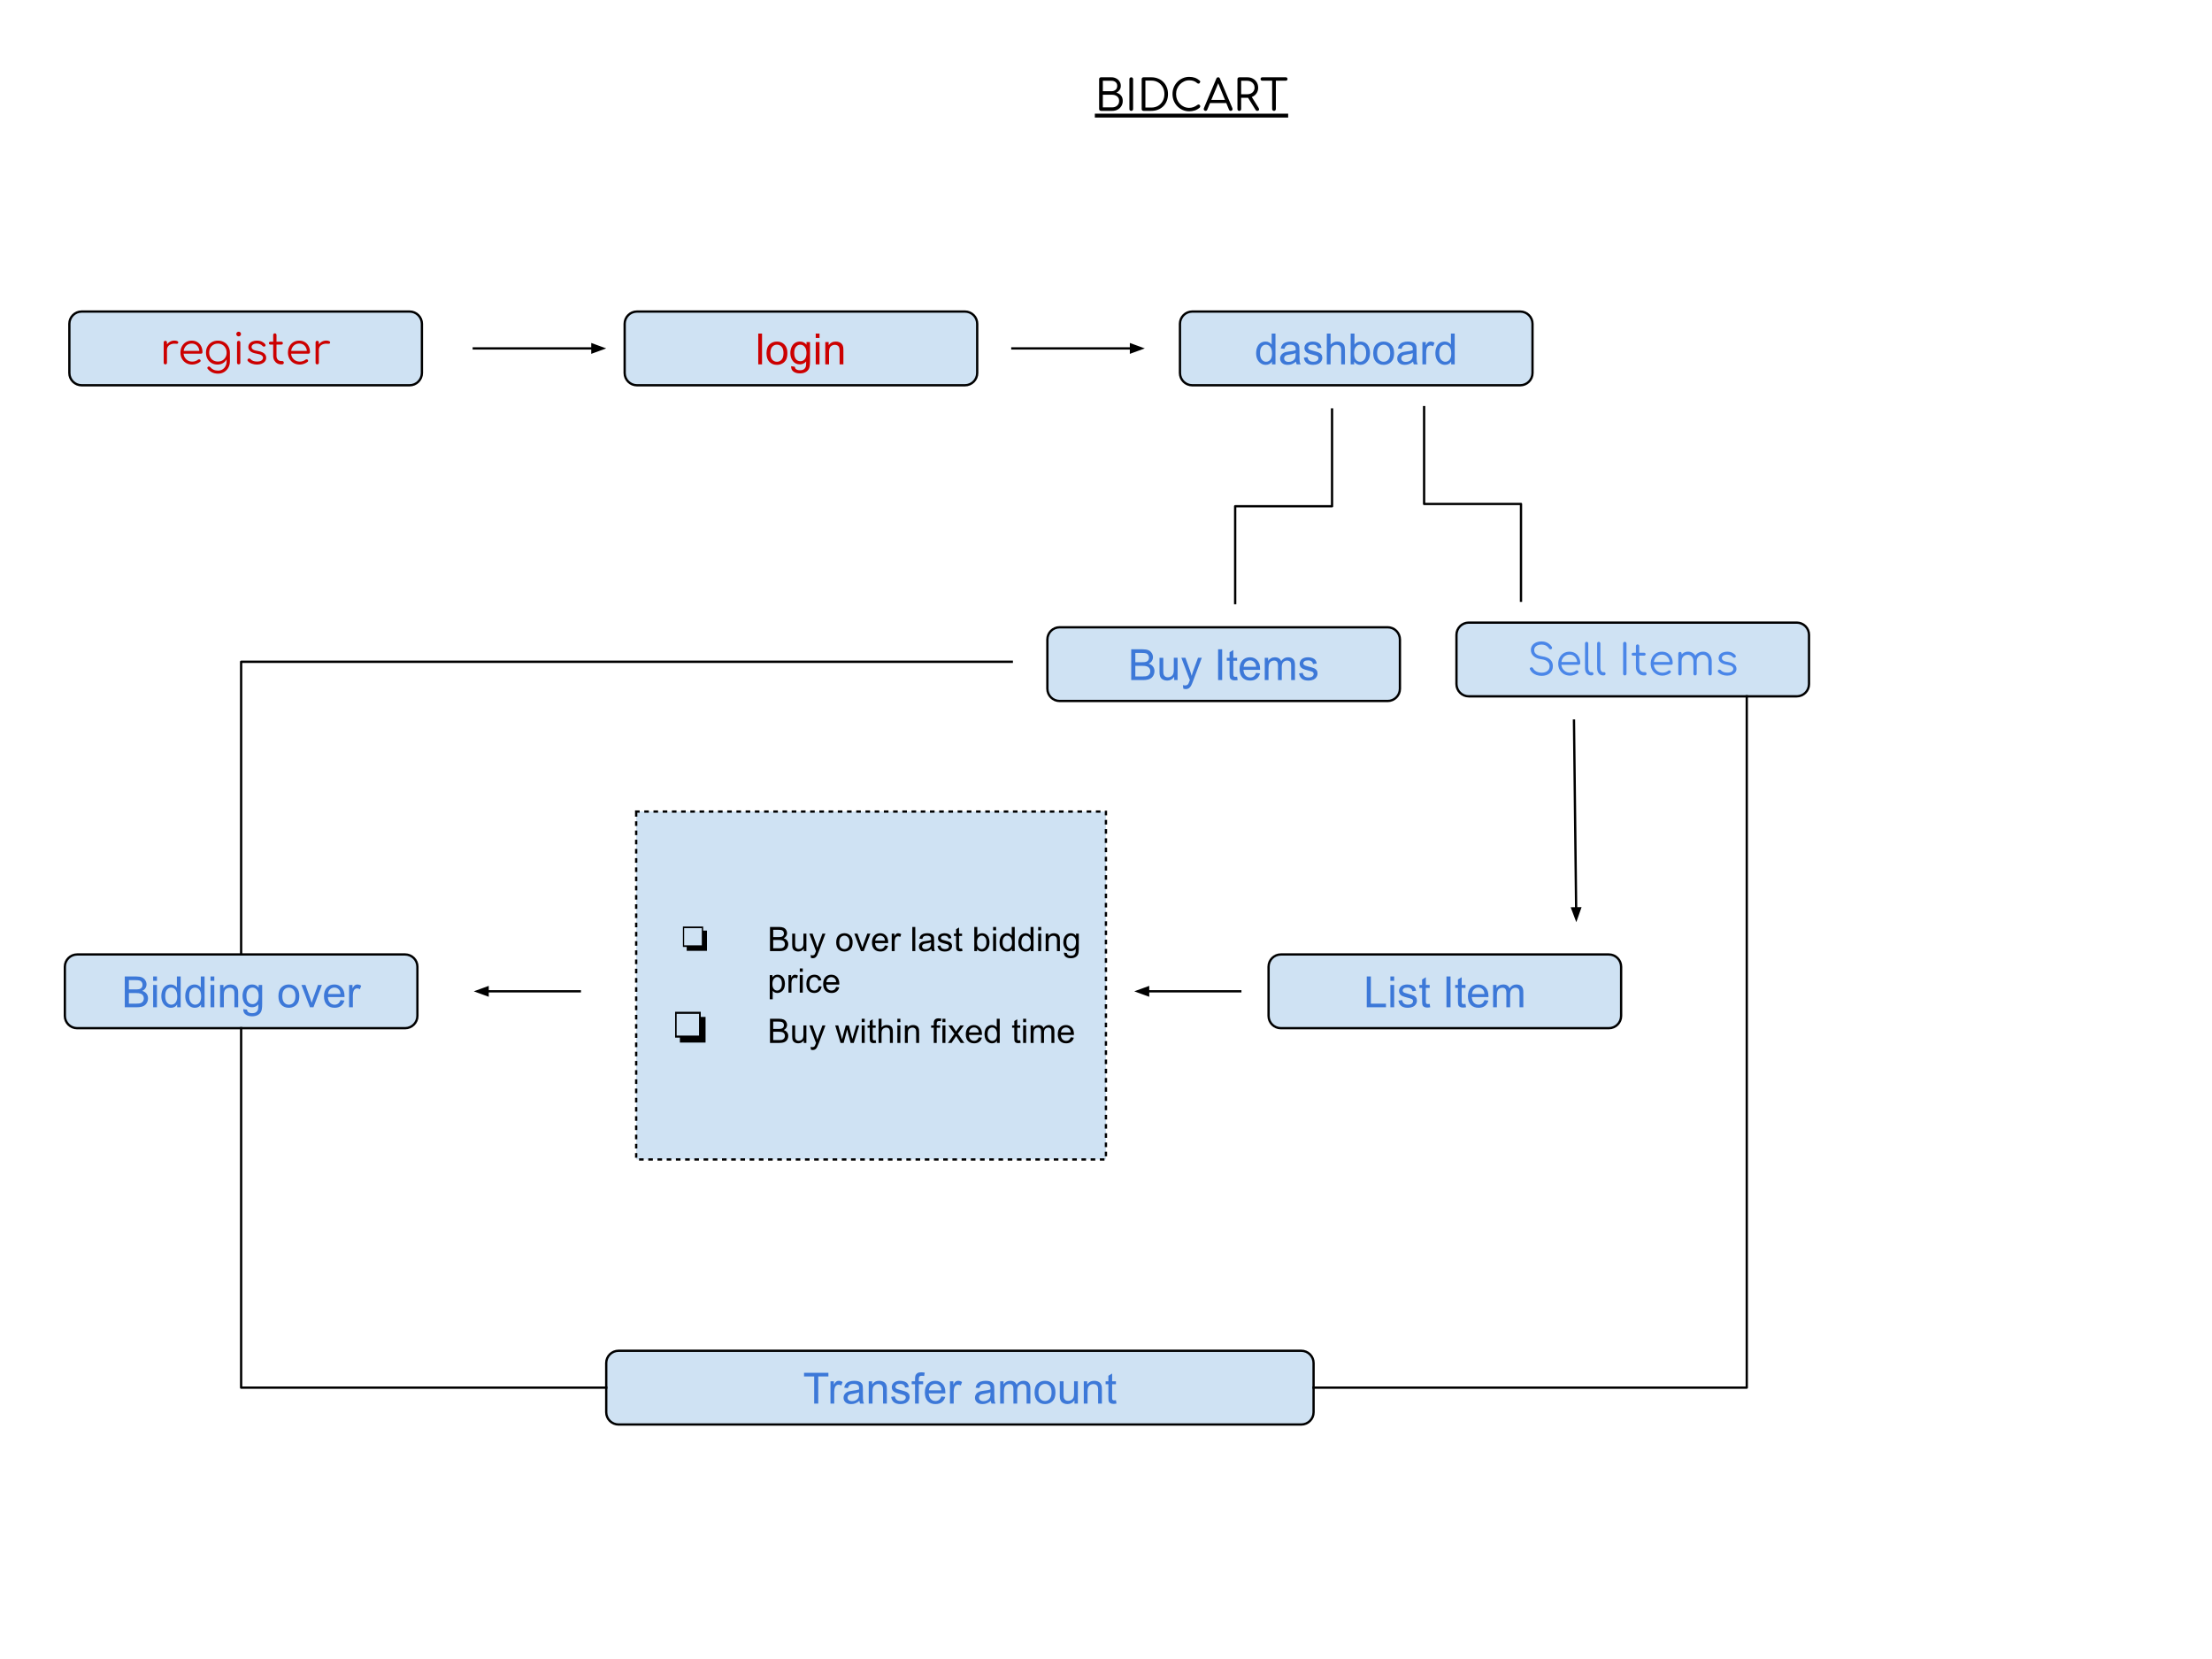 <svg version="1.1" viewBox="0.0 0.0 960.0 720.0" fill="none" stroke="none" stroke-linecap="square" stroke-miterlimit="10" xmlns:xlink="http://www.w3.org/1999/xlink" xmlns="http://www.w3.org/2000/svg"><clipPath id="p.0"><path d="m0 0l960.0 0l0 720.0l-960.0 0l0 -720.0z" clip-rule="nonzero"/></clipPath><g clip-path="url(#p.0)"><path fill="#000000" fill-opacity="0.0" d="m0 0l960.0 0l0 720.0l-960.0 0z" fill-rule="evenodd"/><path fill="#000000" fill-opacity="0.0" d="m-159.9 78.207l576.0 0l0 42.016l-576.0 0z" fill-rule="evenodd"/><path fill="#000000" fill-opacity="0.0" d="m276.1 21.199l482.016 0l0 57.008l-482.016 0z" fill-rule="evenodd"/><path fill="#000000" fill-opacity="0.0" d="m475.159 31.683l83.897 0l0 20.802l-83.897 0l0 -20.802z" fill-rule="nonzero"/><path fill="#000000" d="m477.878 48.119q-0.344 0 -0.609 -0.219q-0.25 -0.234 -0.25 -0.578l0 -12.969q0 -0.359 0.219 -0.578q0.234 -0.234 0.594 -0.234l4.516 0q1.156 0 2.078 0.5q0.922 0.484 1.453 1.312q0.547 0.828 0.547 1.922q0 1.0 -0.531 1.766q-0.531 0.75 -1.391 1.188q1.234 0.312 2.0 1.219q0.766 0.906 0.766 2.328q0 1.281 -0.594 2.25q-0.578 0.969 -1.625 1.531q-1.031 0.562 -2.375 0.562l-4.797 0zm0.75 -1.516l4.047 0q0.875 0 1.547 -0.344q0.688 -0.344 1.078 -0.969q0.406 -0.625 0.406 -1.516q0 -0.828 -0.406 -1.422q-0.391 -0.594 -1.078 -0.906q-0.672 -0.328 -1.547 -0.328l-4.047 0l0 5.484zm0 -7.016l3.719 0q1.094 0 1.797 -0.594q0.719 -0.594 0.719 -1.719q0 -1.094 -0.719 -1.656q-0.703 -0.562 -1.797 -0.562l-3.719 0l0 4.531zm12.337 8.531q-0.359 0 -0.594 -0.219q-0.219 -0.234 -0.219 -0.578l0 -12.969q0 -0.359 0.219 -0.578q0.234 -0.234 0.594 -0.234q0.344 0 0.562 0.234q0.234 0.219 0.234 0.578l0 12.969q0 0.344 -0.234 0.578q-0.219 0.219 -0.562 0.219zm5.336 0q-0.359 0 -0.594 -0.219q-0.219 -0.234 -0.219 -0.578l0 -12.969q0 -0.359 0.219 -0.578q0.234 -0.234 0.594 -0.234l3.359 0q1.594 0 2.922 0.547q1.344 0.531 2.312 1.516q0.969 0.969 1.484 2.297q0.531 1.312 0.531 2.922q0 1.609 -0.531 2.953q-0.516 1.328 -1.484 2.312q-0.969 0.969 -2.312 1.5q-1.328 0.531 -2.922 0.531l-3.359 0zm0.797 -1.438l2.562 0q1.672 0 2.953 -0.75q1.281 -0.766 2.0 -2.078q0.734 -1.328 0.734 -3.031q0 -1.703 -0.734 -3.016q-0.719 -1.328 -2.0 -2.078q-1.281 -0.75 -2.953 -0.75l-2.562 0l0 11.703zm19.004 1.625q-1.5 0 -2.828 -0.578q-1.312 -0.578 -2.312 -1.594q-0.984 -1.031 -1.547 -2.391q-0.547 -1.359 -0.547 -2.922q0 -1.547 0.547 -2.891q0.562 -1.359 1.547 -2.375q0.984 -1.016 2.297 -1.594q1.328 -0.594 2.844 -0.594q1.375 0 2.453 0.375q1.078 0.375 2.109 1.234q0.172 0.141 0.219 0.297q0.047 0.156 0 0.312q-0.047 0.141 -0.141 0.25q-0.047 0.203 -0.219 0.328q-0.172 0.125 -0.422 0.125q-0.25 0 -0.484 -0.188q-0.703 -0.641 -1.531 -0.938q-0.812 -0.312 -1.984 -0.312q-1.172 0 -2.203 0.484q-1.031 0.469 -1.828 1.297q-0.781 0.812 -1.219 1.906q-0.438 1.078 -0.438 2.281q0 1.25 0.438 2.344q0.438 1.078 1.219 1.906q0.797 0.812 1.828 1.281q1.031 0.453 2.203 0.453q1.0 0 1.891 -0.328q0.891 -0.344 1.719 -0.953q0.266 -0.203 0.531 -0.156q0.266 0.031 0.453 0.234q0.203 0.188 0.203 0.516q0 0.172 -0.062 0.312q-0.047 0.125 -0.156 0.266q-0.969 0.844 -2.141 1.234q-1.156 0.375 -2.438 0.375zm7.118 -0.188q-0.469 0 -0.688 -0.375q-0.203 -0.391 -0.047 -0.781l5.422 -12.875q0.234 -0.547 0.781 -0.547q0.531 0 0.734 0.547l5.438 12.891q0.188 0.406 -0.047 0.781q-0.234 0.359 -0.656 0.359q-0.25 0 -0.453 -0.125q-0.203 -0.141 -0.312 -0.359l-4.969 -12.172l0.562 0l-5.047 12.172q-0.094 0.234 -0.297 0.359q-0.203 0.125 -0.422 0.125zm1.156 -3.391l0.609 -1.359l7.484 0l0.641 1.359l-8.734 0zm13.49 3.391q-0.359 0 -0.594 -0.219q-0.219 -0.234 -0.219 -0.578l0 -12.969q0 -0.359 0.219 -0.578q0.234 -0.234 0.594 -0.234l3.453 0q1.359 0 2.422 0.594q1.078 0.578 1.688 1.594q0.609 1.016 0.609 2.359q0 1.266 -0.609 2.25q-0.609 0.984 -1.688 1.547q-1.062 0.562 -2.422 0.562l-2.656 0l0 4.875q0 0.344 -0.234 0.578q-0.219 0.219 -0.562 0.219zm7.781 0q-0.25 0 -0.422 -0.094q-0.156 -0.109 -0.281 -0.312l-3.516 -5.625l1.578 -0.406l3.266 5.203q0.297 0.469 0.094 0.859q-0.188 0.375 -0.719 0.375zm-6.984 -7.203l2.656 0q0.906 0 1.625 -0.359q0.719 -0.359 1.125 -1.0q0.422 -0.656 0.422 -1.469q0 -0.906 -0.422 -1.578q-0.406 -0.688 -1.125 -1.062q-0.719 -0.391 -1.625 -0.391l-2.656 0l0 5.859zm14.26 7.203q-0.344 0 -0.578 -0.234q-0.234 -0.234 -0.234 -0.562l0 -13.781l1.609 0l0 13.781q0 0.328 -0.234 0.562q-0.219 0.234 -0.562 0.234zm-5.094 -13.094q-0.344 0 -0.547 -0.219q-0.203 -0.219 -0.203 -0.516q0 -0.328 0.203 -0.531q0.203 -0.219 0.547 -0.219l10.203 0q0.328 0 0.531 0.219q0.219 0.203 0.219 0.531q0 0.297 -0.219 0.516q-0.203 0.219 -0.531 0.219l-10.203 0z" fill-rule="nonzero"/><path fill="#000000" fill-opacity="0.0" d="m559.056 31.683l0 0l0 20.802l0 0l0 -20.802z" fill-rule="nonzero"/><path fill="#000000" d="m475.159 49.333l83.897 0l0 1.68l-83.897 0l0 -1.68z" fill-rule="nonzero"/><path fill="#cfe2f3" d="m30.1 140.541l0 0c0 -2.946 2.388 -5.333 5.333 -5.333l142.341 0c1.415 0 2.771 0.562 3.771 1.562c1 1 1.562 2.357 1.562 3.771l0 21.333c0 2.946 -2.388 5.333 -5.333 5.333l-142.341 0c-2.946 0 -5.333 -2.388 -5.333 -5.333z" fill-rule="evenodd"/><path stroke="#000000" stroke-width="1.0" stroke-linejoin="round" stroke-linecap="butt" d="m30.1 140.541l0 0c0 -2.946 2.388 -5.333 5.333 -5.333l142.341 0c1.415 0 2.771 0.562 3.771 1.562c1 1 1.562 2.357 1.562 3.771l0 21.333c0 2.946 -2.388 5.333 -5.333 5.333l-142.341 0c-2.946 0 -5.333 -2.388 -5.333 -5.333z" fill-rule="evenodd"/><path fill="#cc0000" d="m71.657 151.846q0.047 -1.156 0.594 -2.062q0.562 -0.922 1.438 -1.438q0.891 -0.531 1.969 -0.531q0.859 0 1.328 0.25q0.469 0.234 0.359 0.703q-0.078 0.281 -0.266 0.375q-0.172 0.078 -0.422 0.062q-0.25 -0.016 -0.562 -0.031q-1.047 -0.094 -1.859 0.219q-0.812 0.297 -1.297 0.938q-0.469 0.641 -0.469 1.516l-0.812 0zm0.109 6.281q-0.344 0 -0.531 -0.188q-0.188 -0.188 -0.188 -0.516l0 -8.797q0 -0.328 0.188 -0.516q0.188 -0.188 0.531 -0.188q0.328 0 0.516 0.188q0.188 0.188 0.188 0.516l0 8.797q0 0.328 -0.188 0.516q-0.188 0.188 -0.516 0.188zm11.72 0.094q-1.516 0 -2.688 -0.656q-1.156 -0.672 -1.828 -1.844q-0.656 -1.172 -0.656 -2.688q0 -1.531 0.625 -2.688q0.625 -1.172 1.719 -1.844q1.109 -0.672 2.547 -0.672q1.406 0 2.453 0.641q1.062 0.641 1.641 1.781q0.578 1.141 0.578 2.594q0 0.297 -0.188 0.484q-0.188 0.172 -0.484 0.172l-7.922 0l0 -1.203l8.078 0l-0.797 0.578q0.016 -1.078 -0.406 -1.938q-0.406 -0.859 -1.156 -1.344q-0.75 -0.484 -1.797 -0.484q-1.062 0 -1.875 0.516q-0.797 0.5 -1.234 1.391q-0.438 0.875 -0.438 2.016q0 1.141 0.484 2.016q0.5 0.875 1.359 1.391q0.859 0.5 1.984 0.5q0.672 0 1.344 -0.234q0.688 -0.234 1.094 -0.594q0.203 -0.172 0.469 -0.172q0.266 -0.016 0.438 0.141q0.25 0.219 0.25 0.484q0.016 0.25 -0.203 0.438q-0.625 0.531 -1.578 0.875q-0.938 0.344 -1.812 0.344zm10.941 0q-1.469 0 -2.609 -0.656q-1.141 -0.672 -1.781 -1.844q-0.641 -1.172 -0.641 -2.688q0 -1.531 0.672 -2.703q0.672 -1.172 1.844 -1.828q1.172 -0.672 2.672 -0.672q1.5 0 2.672 0.672q1.172 0.656 1.828 1.828q0.672 1.172 0.688 2.703l-0.844 0.453q0 1.375 -0.578 2.453q-0.578 1.062 -1.594 1.672q-1.016 0.609 -2.328 0.609zm0.188 3.938q-1.469 0 -2.594 -0.562q-1.109 -0.547 -1.844 -1.484q-0.203 -0.234 -0.188 -0.5q0.031 -0.25 0.281 -0.422q0.234 -0.172 0.531 -0.125q0.312 0.062 0.469 0.297q0.547 0.672 1.391 1.078q0.859 0.406 1.969 0.406q1.047 0 1.891 -0.5q0.844 -0.5 1.328 -1.422q0.5 -0.906 0.5 -2.141l0 -2.828l0.547 -1.094l0.875 0.172l0 3.812q0 1.5 -0.672 2.703q-0.672 1.203 -1.828 1.906q-1.156 0.703 -2.656 0.703zm-0.031 -5.25q1.094 0 1.938 -0.484q0.859 -0.5 1.344 -1.375q0.484 -0.875 0.484 -2.016q0 -1.141 -0.484 -2.016q-0.484 -0.891 -1.344 -1.391q-0.844 -0.5 -1.938 -0.5q-1.109 0 -1.969 0.5q-0.859 0.5 -1.344 1.391q-0.484 0.875 -0.484 2.016q0 1.141 0.484 2.016q0.484 0.875 1.344 1.375q0.859 0.484 1.969 0.484zm9.005 1.219q-0.328 0 -0.531 -0.188q-0.188 -0.203 -0.188 -0.547l0 -8.75q0 -0.328 0.188 -0.516q0.203 -0.203 0.531 -0.203q0.312 0 0.516 0.203q0.203 0.188 0.203 0.516l0 8.75q0 0.344 -0.203 0.547q-0.203 0.188 -0.516 0.188zm-0.016 -12.141q-0.422 0 -0.719 -0.297q-0.297 -0.312 -0.297 -0.734q0 -0.469 0.312 -0.734q0.312 -0.266 0.719 -0.266q0.391 0 0.688 0.266q0.312 0.266 0.312 0.734q0 0.422 -0.297 0.734q-0.297 0.297 -0.719 0.297zm7.954 12.234q-1.109 0 -2.188 -0.375q-1.078 -0.375 -1.75 -1.125q-0.219 -0.219 -0.188 -0.5q0.047 -0.281 0.297 -0.484q0.25 -0.188 0.531 -0.141q0.281 0.031 0.469 0.234q0.453 0.531 1.188 0.812q0.734 0.266 1.641 0.266q1.375 0 1.984 -0.469q0.625 -0.484 0.641 -1.141q0 -0.672 -0.641 -1.109q-0.625 -0.453 -2.078 -0.688q-1.891 -0.297 -2.766 -1.047q-0.875 -0.75 -0.875 -1.766q0 -0.953 0.5 -1.578q0.5 -0.641 1.344 -0.953q0.844 -0.328 1.844 -0.328q1.25 0 2.156 0.438q0.906 0.422 1.469 1.141q0.188 0.25 0.141 0.516q-0.031 0.25 -0.297 0.422q-0.219 0.125 -0.516 0.078q-0.281 -0.047 -0.484 -0.266q-0.469 -0.531 -1.094 -0.781q-0.609 -0.266 -1.406 -0.266q-1.031 0 -1.656 0.422q-0.609 0.422 -0.609 1.062q0 0.422 0.234 0.75q0.234 0.312 0.797 0.562q0.578 0.234 1.609 0.391q1.391 0.234 2.203 0.672q0.812 0.438 1.156 1.031q0.344 0.578 0.344 1.266q0 0.875 -0.516 1.547q-0.5 0.656 -1.406 1.031q-0.906 0.375 -2.078 0.375zm10.478 -0.094q-0.984 0 -1.766 -0.469q-0.766 -0.469 -1.219 -1.281q-0.453 -0.812 -0.453 -1.844l0 -9.125q0 -0.328 0.188 -0.531q0.203 -0.203 0.531 -0.203q0.312 0 0.516 0.203q0.203 0.203 0.203 0.531l0 9.125q0 0.938 0.562 1.547q0.562 0.609 1.438 0.609l0.5 0q0.297 0 0.484 0.203q0.188 0.203 0.188 0.531q0 0.312 -0.219 0.516q-0.219 0.188 -0.562 0.188l-0.391 0zm-4.641 -8.578q-0.281 0 -0.469 -0.172q-0.188 -0.188 -0.188 -0.453q0 -0.281 0.188 -0.453q0.188 -0.172 0.469 -0.172l4.75 0q0.281 0 0.469 0.172q0.188 0.172 0.188 0.453q0 0.266 -0.188 0.453q-0.188 0.172 -0.469 0.172l-4.75 0zm12.781 8.672q-1.516 0 -2.688 -0.656q-1.156 -0.672 -1.828 -1.844q-0.656 -1.172 -0.656 -2.688q0 -1.531 0.625 -2.688q0.625 -1.172 1.719 -1.844q1.109 -0.672 2.547 -0.672q1.406 0 2.453 0.641q1.062 0.641 1.641 1.781q0.578 1.141 0.578 2.594q0 0.297 -0.188 0.484q-0.188 0.172 -0.484 0.172l-7.922 0l0 -1.203l8.078 0l-0.797 0.578q0.016 -1.078 -0.406 -1.938q-0.406 -0.859 -1.156 -1.344q-0.75 -0.484 -1.797 -0.484q-1.062 0 -1.875 0.516q-0.797 0.5 -1.234 1.391q-0.438 0.875 -0.438 2.016q0 1.141 0.484 2.016q0.5 0.875 1.359 1.391q0.859 0.5 1.984 0.5q0.672 0 1.344 -0.234q0.688 -0.234 1.094 -0.594q0.203 -0.172 0.469 -0.172q0.266 -0.016 0.438 0.141q0.25 0.219 0.25 0.484q0.016 0.25 -0.203 0.438q-0.625 0.531 -1.578 0.875q-0.938 0.344 -1.812 0.344zm7.424 -6.375q0.047 -1.156 0.594 -2.062q0.562 -0.922 1.438 -1.438q0.891 -0.531 1.969 -0.531q0.859 0 1.328 0.25q0.469 0.234 0.359 0.703q-0.078 0.281 -0.266 0.375q-0.172 0.078 -0.422 0.062q-0.25 -0.016 -0.562 -0.031q-1.047 -0.094 -1.859 0.219q-0.812 0.297 -1.297 0.938q-0.469 0.641 -0.469 1.516l-0.812 0zm0.109 6.281q-0.344 0 -0.531 -0.188q-0.188 -0.188 -0.188 -0.516l0 -8.797q0 -0.328 0.188 -0.516q0.188 -0.188 0.531 -0.188q0.328 0 0.516 0.188q0.188 0.188 0.188 0.516l0 8.797q0 0.328 -0.188 0.516q-0.188 0.188 -0.516 0.188z" fill-rule="nonzero"/><path fill="#cfe2f3" d="m271.098 140.541l0 0c0 -2.946 2.388 -5.333 5.333 -5.333l142.341 0c1.415 0 2.771 0.562 3.771 1.562c1 1 1.562 2.357 1.562 3.771l0 21.333c0 2.946 -2.388 5.333 -5.333 5.333l-142.341 0c-2.946 0 -5.333 -2.388 -5.333 -5.333z" fill-rule="evenodd"/><path stroke="#000000" stroke-width="1.0" stroke-linejoin="round" stroke-linecap="butt" d="m271.098 140.541l0 0c0 -2.946 2.388 -5.333 5.333 -5.333l142.341 0c1.415 0 2.771 0.562 3.771 1.562c1 1 1.562 2.357 1.562 3.771l0 21.333c0 2.946 -2.388 5.333 -5.333 5.333l-142.341 0c-2.946 0 -5.333 -2.388 -5.333 -5.333z" fill-rule="evenodd"/><path fill="#cc0000" d="m329.081 158.127l0 -13.359l1.641 0l0 13.359l-1.641 0zm3.582 -4.844q0 -2.688 1.484 -3.969q1.25 -1.078 3.047 -1.078q2.0 0 3.266 1.312q1.266 1.297 1.266 3.609q0 1.859 -0.562 2.938q-0.562 1.062 -1.641 1.656q-1.062 0.594 -2.328 0.594q-2.031 0 -3.281 -1.297q-1.25 -1.312 -1.25 -3.766zm1.688 0q0 1.859 0.797 2.797q0.812 0.922 2.047 0.922q1.219 0 2.031 -0.922q0.812 -0.938 0.812 -2.844q0 -1.797 -0.812 -2.719q-0.812 -0.922 -2.031 -0.922q-1.234 0 -2.047 0.922q-0.797 0.906 -0.797 2.766zm8.985 5.641l1.594 0.234q0.109 0.75 0.562 1.078q0.609 0.453 1.672 0.453q1.141 0 1.75 -0.453q0.625 -0.453 0.844 -1.266q0.125 -0.5 0.109 -2.109q-1.062 1.266 -2.672 1.266q-2.0 0 -3.094 -1.438q-1.094 -1.438 -1.094 -3.453q0 -1.391 0.5 -2.562q0.516 -1.172 1.453 -1.797q0.953 -0.641 2.25 -0.641q1.703 0 2.812 1.375l0 -1.156l1.516 0l0 8.359q0 2.266 -0.469 3.203q-0.453 0.938 -1.453 1.484q-0.984 0.547 -2.453 0.547q-1.719 0 -2.797 -0.781q-1.062 -0.766 -1.031 -2.344zm1.359 -5.812q0 1.906 0.75 2.781q0.766 0.875 1.906 0.875q1.125 0 1.891 -0.859q0.766 -0.875 0.766 -2.734q0 -1.781 -0.797 -2.672q-0.781 -0.906 -1.891 -0.906q-1.094 0 -1.859 0.891q-0.766 0.875 -0.766 2.625zm9.329 -6.453l0 -1.891l1.641 0l0 1.891l-1.641 0zm0 11.469l0 -9.672l1.641 0l0 9.672l-1.641 0zm4.145 0l0 -9.672l1.469 0l0 1.375q1.062 -1.594 3.078 -1.594q0.875 0 1.609 0.312q0.734 0.312 1.094 0.828q0.375 0.5 0.516 1.203q0.094 0.453 0.094 1.594l0 5.953l-1.641 0l0 -5.891q0 -1.0 -0.203 -1.484q-0.188 -0.5 -0.672 -0.797q-0.484 -0.297 -1.141 -0.297q-1.047 0 -1.812 0.672q-0.75 0.656 -0.75 2.516l0 5.281l-1.641 0z" fill-rule="nonzero"/><path fill="#cfe2f3" d="m512.1 140.541l0 0c0 -2.946 2.388 -5.333 5.333 -5.333l142.341 0c1.414 0 2.771 0.562 3.771 1.562c1 1 1.562 2.357 1.562 3.771l0 21.333c0 2.946 -2.388 5.333 -5.333 5.333l-142.341 0c-2.946 0 -5.333 -2.388 -5.333 -5.333z" fill-rule="evenodd"/><path stroke="#000000" stroke-width="1.0" stroke-linejoin="round" stroke-linecap="butt" d="m512.1 140.541l0 0c0 -2.946 2.388 -5.333 5.333 -5.333l142.341 0c1.414 0 2.771 0.562 3.771 1.562c1 1 1.562 2.357 1.562 3.771l0 21.333c0 2.946 -2.388 5.333 -5.333 5.333l-142.341 0c-2.946 0 -5.333 -2.388 -5.333 -5.333z" fill-rule="evenodd"/><path fill="#3c78d8" d="m552.018 158.127l0 -1.219q-0.906 1.438 -2.703 1.438q-1.156 0 -2.125 -0.641q-0.969 -0.641 -1.5 -1.781q-0.531 -1.141 -0.531 -2.625q0 -1.453 0.484 -2.625q0.484 -1.188 1.438 -1.812q0.969 -0.625 2.172 -0.625q0.875 0 1.547 0.375q0.688 0.359 1.109 0.953l0 -4.797l1.641 0l0 13.359l-1.531 0zm-5.172 -4.828q0 1.859 0.781 2.781q0.781 0.922 1.844 0.922q1.078 0 1.828 -0.875q0.75 -0.891 0.75 -2.688q0 -1.984 -0.766 -2.906q-0.766 -0.938 -1.891 -0.938q-1.078 0 -1.812 0.891q-0.734 0.891 -0.734 2.812zm15.594 3.641q-0.922 0.766 -1.766 1.094q-0.828 0.312 -1.797 0.312q-1.594 0 -2.453 -0.781q-0.859 -0.781 -0.859 -1.984q0 -0.719 0.328 -1.297q0.328 -0.594 0.844 -0.938q0.531 -0.359 1.188 -0.547q0.469 -0.125 1.453 -0.25q1.984 -0.234 2.922 -0.562q0.016 -0.344 0.016 -0.422q0 -1.0 -0.469 -1.422q-0.625 -0.547 -1.875 -0.547q-1.156 0 -1.703 0.406q-0.547 0.406 -0.812 1.422l-1.609 -0.219q0.219 -1.016 0.719 -1.641q0.5 -0.641 1.453 -0.984q0.953 -0.344 2.188 -0.344q1.25 0 2.016 0.297q0.781 0.281 1.141 0.734q0.375 0.438 0.516 1.109q0.078 0.422 0.078 1.516l0 2.188q0 2.281 0.109 2.891q0.109 0.594 0.406 1.156l-1.703 0q-0.266 -0.516 -0.328 -1.188zm-0.141 -3.672q-0.891 0.375 -2.672 0.625q-1.016 0.141 -1.438 0.328q-0.422 0.188 -0.656 0.531q-0.219 0.344 -0.219 0.781q0 0.656 0.5 1.094q0.5 0.438 1.453 0.438q0.938 0 1.672 -0.406q0.75 -0.422 1.094 -1.141q0.266 -0.562 0.266 -1.641l0 -0.609zm3.548 1.969l1.625 -0.25q0.125 0.969 0.75 1.5q0.625 0.516 1.75 0.516q1.125 0 1.672 -0.453q0.547 -0.469 0.547 -1.094q0 -0.547 -0.484 -0.875q-0.328 -0.219 -1.672 -0.547q-1.812 -0.469 -2.516 -0.797q-0.688 -0.328 -1.047 -0.906q-0.359 -0.594 -0.359 -1.312q0 -0.641 0.297 -1.188q0.297 -0.562 0.812 -0.922q0.375 -0.281 1.031 -0.469q0.672 -0.203 1.422 -0.203q1.141 0 2.0 0.328q0.859 0.328 1.266 0.891q0.422 0.562 0.578 1.5l-1.609 0.219q-0.109 -0.75 -0.641 -1.172q-0.516 -0.422 -1.469 -0.422q-1.141 0 -1.625 0.375q-0.469 0.375 -0.469 0.875q0 0.312 0.188 0.578q0.203 0.266 0.641 0.438q0.234 0.094 1.438 0.422q1.75 0.453 2.438 0.75q0.688 0.297 1.078 0.859q0.391 0.562 0.391 1.406q0 0.828 -0.484 1.547q-0.469 0.719 -1.375 1.125q-0.906 0.391 -2.047 0.391q-1.875 0 -2.875 -0.781q-0.984 -0.781 -1.25 -2.328zm9.984 2.891l0 -13.359l1.641 0l0 4.797q1.141 -1.328 2.891 -1.328q1.078 0 1.859 0.422q0.797 0.422 1.141 1.172q0.344 0.75 0.344 2.172l0 6.125l-1.641 0l0 -6.125q0 -1.234 -0.531 -1.797q-0.531 -0.562 -1.516 -0.562q-0.719 0 -1.359 0.391q-0.641 0.375 -0.922 1.016q-0.266 0.641 -0.266 1.781l0 5.297l-1.641 0zm11.876 0l-1.516 0l0 -13.359l1.641 0l0 4.766q1.047 -1.297 2.656 -1.297q0.891 0 1.688 0.359q0.797 0.359 1.312 1.016q0.516 0.641 0.797 1.562q0.297 0.922 0.297 1.969q0 2.484 -1.234 3.844q-1.219 1.359 -2.953 1.359q-1.703 0 -2.688 -1.438l0 1.219zm-0.016 -4.906q0 1.734 0.484 2.516q0.766 1.266 2.094 1.266q1.078 0 1.859 -0.938q0.781 -0.938 0.781 -2.781q0 -1.891 -0.75 -2.797q-0.75 -0.906 -1.828 -0.906q-1.062 0 -1.859 0.938q-0.781 0.938 -0.781 2.703zm8.282 0.062q0 -2.688 1.484 -3.969q1.25 -1.078 3.047 -1.078q2.0 0 3.266 1.312q1.266 1.297 1.266 3.609q0 1.859 -0.562 2.938q-0.562 1.062 -1.641 1.656q-1.062 0.594 -2.328 0.594q-2.031 0 -3.281 -1.297q-1.25 -1.312 -1.25 -3.766zm1.688 0q0 1.859 0.797 2.797q0.812 0.922 2.047 0.922q1.219 0 2.031 -0.922q0.812 -0.938 0.812 -2.844q0 -1.797 -0.812 -2.719q-0.812 -0.922 -2.031 -0.922q-1.234 0 -2.047 0.922q-0.797 0.906 -0.797 2.766zm15.61 3.656q-0.922 0.766 -1.766 1.094q-0.828 0.312 -1.797 0.312q-1.594 0 -2.453 -0.781q-0.859 -0.781 -0.859 -1.984q0 -0.719 0.328 -1.297q0.328 -0.594 0.844 -0.938q0.531 -0.359 1.188 -0.547q0.469 -0.125 1.453 -0.25q1.984 -0.234 2.922 -0.562q0.016 -0.344 0.016 -0.422q0 -1.0 -0.469 -1.422q-0.625 -0.547 -1.875 -0.547q-1.156 0 -1.703 0.406q-0.547 0.406 -0.812 1.422l-1.609 -0.219q0.219 -1.016 0.719 -1.641q0.5 -0.641 1.453 -0.984q0.953 -0.344 2.188 -0.344q1.25 0 2.016 0.297q0.781 0.281 1.141 0.734q0.375 0.438 0.516 1.109q0.078 0.422 0.078 1.516l0 2.188q0 2.281 0.109 2.891q0.109 0.594 0.406 1.156l-1.703 0q-0.266 -0.516 -0.328 -1.188zm-0.141 -3.672q-0.891 0.375 -2.672 0.625q-1.016 0.141 -1.438 0.328q-0.422 0.188 -0.656 0.531q-0.219 0.344 -0.219 0.781q0 0.656 0.5 1.094q0.5 0.438 1.453 0.438q0.938 0 1.672 -0.406q0.75 -0.422 1.094 -1.141q0.266 -0.562 0.266 -1.641l0 -0.609zm4.188 4.859l0 -9.672l1.469 0l0 1.469q0.562 -1.031 1.031 -1.359q0.484 -0.328 1.062 -0.328q0.828 0 1.688 0.531l-0.562 1.516q-0.609 -0.359 -1.203 -0.359q-0.547 0 -0.969 0.328q-0.422 0.328 -0.609 0.891q-0.281 0.875 -0.281 1.922l0 5.062l-1.625 0zm12.494 0l0 -1.219q-0.906 1.438 -2.703 1.438q-1.156 0 -2.125 -0.641q-0.969 -0.641 -1.5 -1.781q-0.531 -1.141 -0.531 -2.625q0 -1.453 0.484 -2.625q0.484 -1.188 1.438 -1.812q0.969 -0.625 2.172 -0.625q0.875 0 1.547 0.375q0.688 0.359 1.109 0.953l0 -4.797l1.641 0l0 13.359l-1.531 0zm-5.172 -4.828q0 1.859 0.781 2.781q0.781 0.922 1.844 0.922q1.078 0 1.828 -0.875q0.75 -0.891 0.75 -2.688q0 -1.984 -0.766 -2.906q-0.766 -0.938 -1.891 -0.938q-1.078 0 -1.812 0.891q-0.734 0.891 -0.734 2.812z" fill-rule="nonzero"/><path fill="#000000" fill-opacity="0.0" d="m205.618 151.207l57.48 0" fill-rule="evenodd"/><path stroke="#000000" stroke-width="1.0" stroke-linejoin="round" stroke-linecap="butt" d="m205.618 151.207l51.48 0" fill-rule="evenodd"/><path fill="#000000" stroke="#000000" stroke-width="1.0" stroke-linecap="butt" d="m257.098 152.859l4.538 -1.652l-4.538 -1.652z" fill-rule="evenodd"/><path fill="#000000" fill-opacity="0.0" d="m439.364 151.207l57.48 0" fill-rule="evenodd"/><path stroke="#000000" stroke-width="1.0" stroke-linejoin="round" stroke-linecap="butt" d="m439.364 151.207l51.48 0" fill-rule="evenodd"/><path fill="#000000" stroke="#000000" stroke-width="1.0" stroke-linecap="butt" d="m490.844 152.859l4.538 -1.652l-4.538 -1.652z" fill-rule="evenodd"/><path fill="#cfe2f3" d="m454.556 277.564l0 0c0 -2.946 2.388 -5.333 5.333 -5.333l142.341 0c1.415 0 2.771 0.562 3.771 1.562c1 1 1.562 2.357 1.562 3.771l0 21.333c0 2.946 -2.388 5.333 -5.333 5.333l-142.341 0c-2.946 0 -5.333 -2.388 -5.333 -5.333z" fill-rule="evenodd"/><path stroke="#000000" stroke-width="1.0" stroke-linejoin="round" stroke-linecap="butt" d="m454.556 277.564l0 0c0 -2.946 2.388 -5.333 5.333 -5.333l142.341 0c1.415 0 2.771 0.562 3.771 1.562c1 1 1.562 2.357 1.562 3.771l0 21.333c0 2.946 -2.388 5.333 -5.333 5.333l-142.341 0c-2.946 0 -5.333 -2.388 -5.333 -5.333z" fill-rule="evenodd"/><path fill="#3c78d8" d="m490.949 295.151l0 -13.359l5.016 0q1.531 0 2.453 0.406q0.922 0.406 1.438 1.25q0.531 0.844 0.531 1.766q0 0.859 -0.469 1.625q-0.453 0.75 -1.391 1.203q1.203 0.359 1.859 1.219q0.656 0.859 0.656 2.016q0 0.938 -0.406 1.75q-0.391 0.797 -0.984 1.234q-0.578 0.438 -1.453 0.672q-0.875 0.219 -2.156 0.219l-5.094 0zm1.781 -7.75l2.875 0q1.188 0 1.688 -0.141q0.672 -0.203 1.016 -0.672q0.344 -0.469 0.344 -1.172q0 -0.656 -0.328 -1.156q-0.312 -0.516 -0.906 -0.703q-0.594 -0.188 -2.031 -0.188l-2.656 0l0 4.031zm0 6.172l3.312 0q0.859 0 1.203 -0.062q0.609 -0.109 1.016 -0.359q0.422 -0.266 0.688 -0.75q0.266 -0.484 0.266 -1.125q0 -0.75 -0.391 -1.297q-0.375 -0.547 -1.062 -0.766q-0.672 -0.234 -1.953 -0.234l-3.078 0l0 4.594zm16.865 1.578l0 -1.422q-1.125 1.641 -3.062 1.641q-0.859 0 -1.609 -0.328q-0.734 -0.328 -1.094 -0.828q-0.359 -0.5 -0.5 -1.219q-0.109 -0.469 -0.109 -1.531l0 -5.984l1.641 0l0 5.359q0 1.281 0.109 1.734q0.156 0.641 0.656 1.016q0.5 0.375 1.234 0.375q0.734 0 1.375 -0.375q0.656 -0.391 0.922 -1.031q0.266 -0.656 0.266 -1.891l0 -5.188l1.641 0l0 9.672l-1.469 0zm3.969 3.719l-0.188 -1.531q0.547 0.141 0.938 0.141q0.547 0 0.875 -0.188q0.328 -0.172 0.547 -0.5q0.156 -0.25 0.5 -1.219q0.047 -0.141 0.141 -0.406l-3.672 -9.688l1.766 0l2.016 5.594q0.391 1.078 0.703 2.25q0.281 -1.125 0.672 -2.203l2.078 -5.641l1.641 0l-3.688 9.828q-0.594 1.609 -0.922 2.203q-0.438 0.812 -1.0 1.188q-0.562 0.375 -1.344 0.375q-0.484 0 -1.062 -0.203zm15.09 -3.719l0 -13.359l1.766 0l0 13.359l-1.766 0zm8.261 -1.469l0.234 1.453q-0.688 0.141 -1.234 0.141q-0.891 0 -1.391 -0.281q-0.484 -0.281 -0.688 -0.734q-0.203 -0.469 -0.203 -1.938l0 -5.578l-1.203 0l0 -1.266l1.203 0l0 -2.391l1.625 -0.984l0 3.375l1.656 0l0 1.266l-1.656 0l0 5.672q0 0.688 0.078 0.891q0.094 0.203 0.281 0.328q0.203 0.109 0.578 0.109q0.266 0 0.719 -0.062zm8.23 -1.641l1.688 0.203q-0.406 1.484 -1.484 2.312q-1.078 0.812 -2.766 0.812q-2.125 0 -3.375 -1.297q-1.234 -1.312 -1.234 -3.672q0 -2.453 1.25 -3.797q1.266 -1.344 3.266 -1.344q1.938 0 3.156 1.328q1.234 1.312 1.234 3.703q0 0.156 0 0.438l-7.219 0q0.094 1.594 0.906 2.453q0.812 0.844 2.016 0.844q0.906 0 1.547 -0.469q0.641 -0.484 1.016 -1.516zm-5.391 -2.656l5.406 0q-0.109 -1.219 -0.625 -1.828q-0.781 -0.953 -2.031 -0.953q-1.125 0 -1.906 0.766q-0.766 0.75 -0.844 2.016zm9.141 5.766l0 -9.672l1.469 0l0 1.359q0.453 -0.719 1.203 -1.141q0.766 -0.438 1.719 -0.438q1.078 0 1.766 0.453q0.688 0.438 0.969 1.234q1.156 -1.688 2.984 -1.688q1.453 0 2.219 0.797q0.781 0.797 0.781 2.453l0 6.641l-1.641 0l0 -6.094q0 -0.984 -0.156 -1.406q-0.156 -0.438 -0.578 -0.703q-0.422 -0.266 -0.984 -0.266q-1.016 0 -1.688 0.688q-0.672 0.672 -0.672 2.156l0 5.625l-1.641 0l0 -6.281q0 -1.094 -0.406 -1.641q-0.406 -0.547 -1.312 -0.547q-0.688 0 -1.281 0.359q-0.594 0.359 -0.859 1.062q-0.25 0.703 -0.25 2.031l0 5.016l-1.641 0zm14.885 -2.891l1.625 -0.25q0.125 0.969 0.75 1.5q0.625 0.516 1.75 0.516q1.125 0 1.672 -0.453q0.547 -0.469 0.547 -1.094q0 -0.547 -0.484 -0.875q-0.328 -0.219 -1.672 -0.547q-1.812 -0.469 -2.516 -0.797q-0.688 -0.328 -1.047 -0.906q-0.359 -0.594 -0.359 -1.312q0 -0.641 0.297 -1.188q0.297 -0.562 0.812 -0.922q0.375 -0.281 1.031 -0.469q0.672 -0.203 1.422 -0.203q1.141 0 2.0 0.328q0.859 0.328 1.266 0.891q0.422 0.562 0.578 1.5l-1.609 0.219q-0.109 -0.75 -0.641 -1.172q-0.516 -0.422 -1.469 -0.422q-1.141 0 -1.625 0.375q-0.469 0.375 -0.469 0.875q0 0.312 0.188 0.578q0.203 0.266 0.641 0.438q0.234 0.094 1.438 0.422q1.75 0.453 2.438 0.75q0.688 0.297 1.078 0.859q0.391 0.562 0.391 1.406q0 0.828 -0.484 1.547q-0.469 0.719 -1.375 1.125q-0.906 0.391 -2.047 0.391q-1.875 0 -2.875 -0.781q-0.984 -0.781 -1.25 -2.328z" fill-rule="nonzero"/><path fill="#cfe2f3" d="m632.1 275.543l0 0c0 -2.946 2.388 -5.333 5.333 -5.333l142.341 0c1.414 0 2.771 0.562 3.771 1.562c1 1 1.562 2.357 1.562 3.771l0 21.333c0 2.946 -2.388 5.333 -5.333 5.333l-142.341 0c-2.946 0 -5.333 -2.388 -5.333 -5.333z" fill-rule="evenodd"/><path stroke="#000000" stroke-width="1.0" stroke-linejoin="round" stroke-linecap="butt" d="m632.1 275.543l0 0c0 -2.946 2.388 -5.333 5.333 -5.333l142.341 0c1.414 0 2.771 0.562 3.771 1.562c1 1 1.562 2.357 1.562 3.771l0 21.333c0 2.946 -2.388 5.333 -5.333 5.333l-142.341 0c-2.946 0 -5.333 -2.388 -5.333 -5.333z" fill-rule="evenodd"/><path fill="#4a86e8" d="m669.118 293.317q-1.188 0 -2.219 -0.344q-1.016 -0.344 -1.766 -0.969q-0.734 -0.641 -1.125 -1.484q-0.156 -0.297 -0.016 -0.547q0.141 -0.266 0.484 -0.344q0.25 -0.078 0.5 0.047q0.266 0.125 0.391 0.391q0.281 0.547 0.812 0.984q0.547 0.422 1.297 0.656q0.75 0.234 1.641 0.234q0.984 0 1.75 -0.328q0.766 -0.328 1.203 -0.953q0.438 -0.625 0.438 -1.531q0 -1.125 -0.844 -1.938q-0.828 -0.828 -2.625 -1.062q-2.188 -0.25 -3.422 -1.344q-1.219 -1.094 -1.219 -2.688q0 -1.125 0.594 -1.969q0.609 -0.844 1.672 -1.297q1.078 -0.453 2.453 -0.453q1.031 0 1.859 0.328q0.844 0.312 1.469 0.844q0.625 0.531 1.016 1.172q0.188 0.297 0.125 0.578q-0.062 0.281 -0.328 0.422q-0.281 0.141 -0.578 0.047q-0.281 -0.094 -0.422 -0.359q-0.281 -0.422 -0.703 -0.797q-0.422 -0.391 -1.031 -0.609q-0.594 -0.234 -1.422 -0.25q-1.484 0 -2.375 0.625q-0.891 0.625 -0.891 1.812q0 0.641 0.328 1.172q0.344 0.531 1.109 0.922q0.781 0.375 2.078 0.562q2.344 0.328 3.469 1.422q1.125 1.094 1.125 2.844q0 1.016 -0.359 1.797q-0.359 0.781 -1.031 1.312q-0.656 0.531 -1.547 0.812q-0.891 0.281 -1.891 0.281zm12.319 -0.094q-1.516 0 -2.688 -0.656q-1.156 -0.672 -1.828 -1.844q-0.656 -1.172 -0.656 -2.688q0 -1.531 0.625 -2.688q0.625 -1.172 1.719 -1.844q1.109 -0.672 2.547 -0.672q1.406 0 2.453 0.641q1.062 0.641 1.641 1.781q0.578 1.141 0.578 2.594q0 0.297 -0.188 0.484q-0.188 0.172 -0.484 0.172l-7.922 0l0 -1.203l8.078 0l-0.797 0.578q0.016 -1.078 -0.406 -1.938q-0.406 -0.859 -1.156 -1.344q-0.75 -0.484 -1.797 -0.484q-1.062 0 -1.875 0.516q-0.797 0.5 -1.234 1.391q-0.438 0.875 -0.438 2.016q0 1.141 0.484 2.016q0.5 0.875 1.359 1.391q0.859 0.5 1.984 0.5q0.672 0 1.344 -0.234q0.688 -0.234 1.094 -0.594q0.203 -0.172 0.469 -0.172q0.266 -0.016 0.438 0.141q0.25 0.219 0.25 0.484q0.016 0.25 -0.203 0.438q-0.625 0.531 -1.578 0.875q-0.938 0.344 -1.812 0.344zm9.017 -0.094q-0.734 0 -1.328 -0.406q-0.594 -0.422 -0.922 -1.141q-0.312 -0.734 -0.312 -1.688l0 -10.625q0 -0.312 0.188 -0.516q0.203 -0.203 0.516 -0.203q0.312 0 0.5 0.203q0.203 0.203 0.203 0.516l0 10.625q0 0.812 0.328 1.312q0.328 0.5 0.828 0.5l0.469 0q0.281 0 0.453 0.203q0.172 0.188 0.172 0.516q0 0.312 -0.234 0.516q-0.234 0.188 -0.609 0.188l-0.25 0zm5.261 0q-0.734 0 -1.328 -0.406q-0.594 -0.422 -0.922 -1.141q-0.312 -0.734 -0.312 -1.688l0 -10.625q0 -0.312 0.188 -0.516q0.203 -0.203 0.516 -0.203q0.312 0 0.5 0.203q0.203 0.203 0.203 0.516l0 10.625q0 0.812 0.328 1.312q0.328 0.5 0.828 0.5l0.469 0q0.281 0 0.453 0.203q0.172 0.188 0.172 0.516q0 0.312 -0.234 0.516q-0.234 0.188 -0.609 0.188l-0.25 0zm9.446 0q-0.312 0 -0.531 -0.203q-0.203 -0.203 -0.203 -0.531l0 -13.109q0 -0.312 0.203 -0.516q0.219 -0.219 0.531 -0.219q0.312 0 0.516 0.219q0.219 0.203 0.219 0.516l0 13.109q0 0.328 -0.219 0.531q-0.203 0.203 -0.516 0.203zm8.265 0q-0.984 0 -1.766 -0.469q-0.766 -0.469 -1.219 -1.281q-0.453 -0.812 -0.453 -1.844l0 -9.125q0 -0.328 0.188 -0.531q0.203 -0.203 0.531 -0.203q0.312 0 0.516 0.203q0.203 0.203 0.203 0.531l0 9.125q0 0.938 0.562 1.547q0.562 0.609 1.438 0.609l0.5 0q0.297 0 0.484 0.203q0.188 0.203 0.188 0.531q0 0.312 -0.219 0.516q-0.219 0.188 -0.562 0.188l-0.391 0zm-4.641 -8.578q-0.281 0 -0.469 -0.172q-0.188 -0.188 -0.188 -0.453q0 -0.281 0.188 -0.453q0.188 -0.172 0.469 -0.172l4.75 0q0.281 0 0.469 0.172q0.188 0.172 0.188 0.453q0 0.266 -0.188 0.453q-0.188 0.172 -0.469 0.172l-4.75 0zm12.781 8.672q-1.516 0 -2.688 -0.656q-1.156 -0.672 -1.828 -1.844q-0.656 -1.172 -0.656 -2.688q0 -1.531 0.625 -2.688q0.625 -1.172 1.719 -1.844q1.109 -0.672 2.547 -0.672q1.406 0 2.453 0.641q1.062 0.641 1.641 1.781q0.578 1.141 0.578 2.594q0 0.297 -0.188 0.484q-0.188 0.172 -0.484 0.172l-7.922 0l0 -1.203l8.078 0l-0.797 0.578q0.016 -1.078 -0.406 -1.938q-0.406 -0.859 -1.156 -1.344q-0.75 -0.484 -1.797 -0.484q-1.062 0 -1.875 0.516q-0.797 0.5 -1.234 1.391q-0.438 0.875 -0.438 2.016q0 1.141 0.484 2.016q0.5 0.875 1.359 1.391q0.859 0.5 1.984 0.5q0.672 0 1.344 -0.234q0.688 -0.234 1.094 -0.594q0.203 -0.172 0.469 -0.172q0.266 -0.016 0.438 0.141q0.25 0.219 0.25 0.484q0.016 0.25 -0.203 0.438q-0.625 0.531 -1.578 0.875q-0.938 0.344 -1.812 0.344zm20.611 -0.094q-0.312 0 -0.531 -0.188q-0.203 -0.203 -0.203 -0.516l0 -5.375q0 -1.328 -0.688 -2.094q-0.688 -0.781 -1.766 -0.781q-1.156 0 -1.906 0.781q-0.734 0.766 -0.719 2.047l-1.281 0q0.016 -1.25 0.531 -2.188q0.531 -0.953 1.438 -1.469q0.922 -0.531 2.078 -0.531q1.109 0 1.953 0.531q0.844 0.516 1.312 1.469q0.484 0.938 0.484 2.234l0 5.375q0 0.312 -0.203 0.516q-0.188 0.188 -0.5 0.188zm-13.062 0q-0.328 0 -0.531 -0.188q-0.203 -0.203 -0.203 -0.516l0 -8.781q0 -0.312 0.203 -0.516q0.203 -0.203 0.531 -0.203q0.312 0 0.5 0.203q0.203 0.203 0.203 0.516l0 8.781q0 0.312 -0.203 0.516q-0.188 0.188 -0.5 0.188zm6.547 0q-0.312 0 -0.516 -0.188q-0.203 -0.203 -0.203 -0.516l0 -5.375q0 -1.328 -0.703 -2.094q-0.688 -0.781 -1.766 -0.781q-1.156 0 -1.906 0.766q-0.75 0.75 -0.75 1.953l-1.016 0q0.031 -1.188 0.516 -2.109q0.5 -0.922 1.359 -1.438q0.859 -0.531 1.938 -0.531q1.109 0 1.953 0.531q0.859 0.516 1.328 1.469q0.469 0.938 0.469 2.234l0 5.375q0 0.312 -0.203 0.516q-0.188 0.188 -0.5 0.188zm13.964 0.094q-1.109 0 -2.188 -0.375q-1.078 -0.375 -1.75 -1.125q-0.219 -0.219 -0.188 -0.5q0.047 -0.281 0.297 -0.484q0.25 -0.188 0.531 -0.141q0.281 0.031 0.469 0.234q0.453 0.531 1.188 0.812q0.734 0.266 1.641 0.266q1.375 0 1.984 -0.469q0.625 -0.484 0.641 -1.141q0 -0.672 -0.641 -1.109q-0.625 -0.453 -2.078 -0.688q-1.891 -0.297 -2.766 -1.047q-0.875 -0.75 -0.875 -1.766q0 -0.953 0.5 -1.578q0.5 -0.641 1.344 -0.953q0.844 -0.328 1.844 -0.328q1.25 0 2.156 0.438q0.906 0.422 1.469 1.141q0.188 0.25 0.141 0.516q-0.031 0.25 -0.297 0.422q-0.219 0.125 -0.516 0.078q-0.281 -0.047 -0.484 -0.266q-0.469 -0.531 -1.094 -0.781q-0.609 -0.266 -1.406 -0.266q-1.031 0 -1.656 0.422q-0.609 0.422 -0.609 1.062q0 0.422 0.234 0.75q0.234 0.312 0.797 0.562q0.578 0.234 1.609 0.391q1.391 0.234 2.203 0.672q0.812 0.438 1.156 1.031q0.344 0.578 0.344 1.266q0 0.875 -0.516 1.547q-0.5 0.656 -1.406 1.031q-0.906 0.375 -2.078 0.375z" fill-rule="nonzero"/><path fill="#000000" fill-opacity="0.0" d="m536.06 261.735l0 -42.016l42.047 0l0 -42.016" fill-rule="evenodd"/><path stroke="#000000" stroke-width="1.0" stroke-linejoin="round" stroke-linecap="butt" d="m536.06 261.735l0 -42.016l42.047 0l0 -42.016" fill-rule="evenodd"/><path fill="#000000" fill-opacity="0.0" d="m618.06 176.693l0 42.016l42.047 0l0 42.016" fill-rule="evenodd"/><path stroke="#000000" stroke-width="1.0" stroke-linejoin="round" stroke-linecap="butt" d="m618.06 176.693l0 42.016l42.047 0l0 42.016" fill-rule="evenodd"/><path fill="#cfe2f3" d="m550.556 419.564l0 0c0 -2.946 2.388 -5.333 5.333 -5.333l142.341 0c1.415 0 2.771 0.562 3.771 1.562c1 1 1.562 2.357 1.562 3.771l0 21.333c0 2.946 -2.388 5.333 -5.333 5.333l-142.341 0c-2.946 0 -5.333 -2.388 -5.333 -5.333z" fill-rule="evenodd"/><path stroke="#000000" stroke-width="1.0" stroke-linejoin="round" stroke-linecap="butt" d="m550.556 419.564l0 0c0 -2.946 2.388 -5.333 5.333 -5.333l142.341 0c1.415 0 2.771 0.562 3.771 1.562c1 1 1.562 2.357 1.562 3.771l0 21.333c0 2.946 -2.388 5.333 -5.333 5.333l-142.341 0c-2.946 0 -5.333 -2.388 -5.333 -5.333z" fill-rule="evenodd"/><path fill="#3c78d8" d="m593.171 437.151l0 -13.359l1.781 0l0 11.781l6.562 0l0 1.578l-8.344 0zm10.251 -11.469l0 -1.891l1.641 0l0 1.891l-1.641 0zm0 11.469l0 -9.672l1.641 0l0 9.672l-1.641 0zm3.489 -2.891l1.625 -0.25q0.125 0.969 0.75 1.5q0.625 0.516 1.75 0.516q1.125 0 1.672 -0.453q0.547 -0.469 0.547 -1.094q0 -0.547 -0.484 -0.875q-0.328 -0.219 -1.672 -0.547q-1.812 -0.469 -2.516 -0.797q-0.688 -0.328 -1.047 -0.906q-0.359 -0.594 -0.359 -1.312q0 -0.641 0.297 -1.188q0.297 -0.562 0.812 -0.922q0.375 -0.281 1.031 -0.469q0.672 -0.203 1.422 -0.203q1.141 0 2.0 0.328q0.859 0.328 1.266 0.891q0.422 0.562 0.578 1.5l-1.609 0.219q-0.109 -0.75 -0.641 -1.172q-0.516 -0.422 -1.469 -0.422q-1.141 0 -1.625 0.375q-0.469 0.375 -0.469 0.875q0 0.312 0.188 0.578q0.203 0.266 0.641 0.438q0.234 0.094 1.438 0.422q1.75 0.453 2.438 0.75q0.688 0.297 1.078 0.859q0.391 0.562 0.391 1.406q0 0.828 -0.484 1.547q-0.469 0.719 -1.375 1.125q-0.906 0.391 -2.047 0.391q-1.875 0 -2.875 -0.781q-0.984 -0.781 -1.25 -2.328zm13.562 1.422l0.234 1.453q-0.688 0.141 -1.234 0.141q-0.891 0 -1.391 -0.281q-0.484 -0.281 -0.688 -0.734q-0.203 -0.469 -0.203 -1.938l0 -5.578l-1.203 0l0 -1.266l1.203 0l0 -2.391l1.625 -0.984l0 3.375l1.656 0l0 1.266l-1.656 0l0 5.672q0 0.688 0.078 0.891q0.094 0.203 0.281 0.328q0.203 0.109 0.578 0.109q0.266 0 0.719 -0.062zm7.288 1.469l0 -13.359l1.766 0l0 13.359l-1.766 0zm8.261 -1.469l0.234 1.453q-0.688 0.141 -1.234 0.141q-0.891 0 -1.391 -0.281q-0.484 -0.281 -0.688 -0.734q-0.203 -0.469 -0.203 -1.938l0 -5.578l-1.203 0l0 -1.266l1.203 0l0 -2.391l1.625 -0.984l0 3.375l1.656 0l0 1.266l-1.656 0l0 5.672q0 0.688 0.078 0.891q0.094 0.203 0.281 0.328q0.203 0.109 0.578 0.109q0.266 0 0.719 -0.062zm8.23 -1.641l1.688 0.203q-0.406 1.484 -1.484 2.312q-1.078 0.812 -2.766 0.812q-2.125 0 -3.375 -1.297q-1.234 -1.312 -1.234 -3.672q0 -2.453 1.25 -3.797q1.266 -1.344 3.266 -1.344q1.938 0 3.156 1.328q1.234 1.312 1.234 3.703q0 0.156 0 0.438l-7.219 0q0.094 1.594 0.906 2.453q0.812 0.844 2.016 0.844q0.906 0 1.547 -0.469q0.641 -0.484 1.016 -1.516zm-5.391 -2.656l5.406 0q-0.109 -1.219 -0.625 -1.828q-0.781 -0.953 -2.031 -0.953q-1.125 0 -1.906 0.766q-0.766 0.75 -0.844 2.016zm9.141 5.766l0 -9.672l1.469 0l0 1.359q0.453 -0.719 1.203 -1.141q0.766 -0.438 1.719 -0.438q1.078 0 1.766 0.453q0.688 0.438 0.969 1.234q1.156 -1.688 2.984 -1.688q1.453 0 2.219 0.797q0.781 0.797 0.781 2.453l0 6.641l-1.641 0l0 -6.094q0 -0.984 -0.156 -1.406q-0.156 -0.438 -0.578 -0.703q-0.422 -0.266 -0.984 -0.266q-1.016 0 -1.688 0.688q-0.672 0.672 -0.672 2.156l0 5.625l-1.641 0l0 -6.281q0 -1.094 -0.406 -1.641q-0.406 -0.547 -1.312 -0.547q-0.688 0 -1.281 0.359q-0.594 0.359 -0.859 1.062q-0.25 0.703 -0.25 2.031l0 5.016l-1.641 0z" fill-rule="nonzero"/><path fill="#000000" fill-opacity="0.0" d="m683.1 312.724l1.008 87.496" fill-rule="evenodd"/><path stroke="#000000" stroke-width="1.0" stroke-linejoin="round" stroke-linecap="butt" d="m683.1 312.724l0.939 81.496" fill-rule="evenodd"/><path fill="#000000" stroke="#000000" stroke-width="1.0" stroke-linecap="butt" d="m682.387 394.24l1.704 4.519l1.599 -4.557z" fill-rule="evenodd"/><path fill="#000000" fill-opacity="0.0" d="m538.281 430.231l-46.016 0" fill-rule="evenodd"/><path stroke="#000000" stroke-width="1.0" stroke-linejoin="round" stroke-linecap="butt" d="m538.281 430.231l-40.016 0" fill-rule="evenodd"/><path fill="#000000" stroke="#000000" stroke-width="1.0" stroke-linecap="butt" d="m498.265 428.579l-4.538 1.652l4.538 1.652z" fill-rule="evenodd"/><path fill="#cfe2f3" d="m276.1 352.207l203.874 0l0 150.992l-203.874 0z" fill-rule="evenodd"/><path stroke="#000000" stroke-width="1.0" stroke-linejoin="round" stroke-linecap="butt" stroke-dasharray="1.0,3.0" d="m276.1 352.207l203.874 0l0 150.992l-203.874 0z" fill-rule="evenodd"/><path fill="#000000" d="m306.818 403.877l0 8.781l-8.797 0l0 -1.688l-1.641 0l0 -8.859l8.797 0l0 1.766l1.641 0zm-9.906 -1.062l0 7.453l7.672 0l0 -7.453l-7.672 0z" fill-rule="nonzero"/><path fill="#000000" d="m334.178 412.783l0 -10.484l3.938 0q1.203 0 1.922 0.312q0.734 0.312 1.141 0.984q0.406 0.656 0.406 1.375q0 0.672 -0.375 1.266q-0.359 0.594 -1.094 0.969q0.953 0.281 1.469 0.953q0.516 0.672 0.516 1.578q0 0.75 -0.312 1.391q-0.312 0.625 -0.781 0.969q-0.453 0.344 -1.141 0.516q-0.688 0.172 -1.688 0.172l-4.0 0zm1.391 -6.078l2.266 0q0.922 0 1.312 -0.125q0.531 -0.156 0.797 -0.516q0.281 -0.375 0.281 -0.922q0 -0.531 -0.25 -0.922q-0.25 -0.391 -0.719 -0.531q-0.469 -0.156 -1.594 -0.156l-2.094 0l0 3.172zm0 4.844l2.609 0q0.672 0 0.938 -0.047q0.484 -0.094 0.797 -0.297q0.328 -0.203 0.531 -0.578q0.219 -0.391 0.219 -0.891q0 -0.578 -0.312 -1.016q-0.297 -0.438 -0.828 -0.609q-0.531 -0.172 -1.531 -0.172l-2.422 0l0 3.609zm13.26 1.234l0 -1.109q-0.891 1.281 -2.422 1.281q-0.672 0 -1.25 -0.25q-0.578 -0.266 -0.875 -0.656q-0.281 -0.391 -0.391 -0.953q-0.078 -0.375 -0.078 -1.203l0 -4.703l1.281 0l0 4.203q0 1.016 0.078 1.359q0.125 0.516 0.516 0.812q0.406 0.281 0.984 0.281q0.578 0 1.078 -0.297q0.516 -0.297 0.719 -0.812q0.219 -0.516 0.219 -1.484l0 -4.062l1.281 0l0 7.594l-1.141 0zm3.104 2.922l-0.141 -1.203q0.422 0.109 0.734 0.109q0.438 0 0.688 -0.141q0.266 -0.141 0.422 -0.406q0.125 -0.188 0.391 -0.953q0.047 -0.109 0.125 -0.312l-2.891 -7.609l1.391 0l1.578 4.391q0.312 0.844 0.547 1.766q0.234 -0.891 0.531 -1.734l1.625 -4.422l1.297 0l-2.891 7.719q-0.469 1.25 -0.734 1.734q-0.344 0.625 -0.781 0.922q-0.438 0.297 -1.062 0.297q-0.375 0 -0.828 -0.156zm10.978 -6.719q0 -2.109 1.172 -3.125q0.984 -0.844 2.391 -0.844q1.578 0 2.562 1.031q1.0 1.016 1.0 2.828q0 1.469 -0.438 2.312q-0.438 0.828 -1.281 1.297q-0.844 0.469 -1.844 0.469q-1.594 0 -2.578 -1.016q-0.984 -1.031 -0.984 -2.953zm1.328 0q0 1.453 0.625 2.188q0.641 0.719 1.609 0.719q0.969 0 1.594 -0.719q0.641 -0.734 0.641 -2.234q0 -1.406 -0.641 -2.125q-0.641 -0.734 -1.594 -0.734q-0.969 0 -1.609 0.719q-0.625 0.719 -0.625 2.188zm9.417 3.797l-2.891 -7.594l1.359 0l1.625 4.547q0.266 0.734 0.5 1.531q0.156 -0.609 0.469 -1.453l1.688 -4.625l1.328 0l-2.875 7.594l-1.203 0zm10.422 -2.453l1.328 0.172q-0.312 1.172 -1.172 1.812q-0.844 0.641 -2.172 0.641q-1.672 0 -2.656 -1.016q-0.969 -1.031 -0.969 -2.891q0 -1.922 0.984 -2.969q1.0 -1.062 2.578 -1.062q1.516 0 2.484 1.031q0.969 1.031 0.969 2.922q0 0.109 -0.016 0.344l-5.656 0q0.062 1.25 0.703 1.922q0.641 0.656 1.594 0.656q0.703 0 1.203 -0.359q0.5 -0.375 0.797 -1.203zm-4.234 -2.078l4.25 0q-0.094 -0.953 -0.484 -1.438q-0.625 -0.75 -1.609 -0.75q-0.875 0 -1.484 0.594q-0.609 0.594 -0.672 1.594zm7.167 4.531l0 -7.594l1.156 0l0 1.141q0.453 -0.797 0.828 -1.047q0.375 -0.266 0.812 -0.266q0.656 0 1.328 0.406l-0.438 1.203q-0.469 -0.281 -0.953 -0.281q-0.422 0 -0.766 0.25q-0.328 0.25 -0.469 0.703q-0.219 0.688 -0.219 1.5l0 3.984l-1.281 0zm8.937 0l0 -10.484l1.281 0l0 10.484l-1.281 0zm8.241 -0.938q-0.719 0.609 -1.375 0.859q-0.656 0.25 -1.422 0.25q-1.25 0 -1.922 -0.609q-0.672 -0.609 -0.672 -1.562q0 -0.562 0.25 -1.016q0.25 -0.469 0.656 -0.75q0.422 -0.281 0.938 -0.422q0.375 -0.094 1.141 -0.188q1.562 -0.188 2.297 -0.453q0.016 -0.266 0.016 -0.328q0 -0.797 -0.375 -1.109q-0.484 -0.438 -1.453 -0.438q-0.922 0 -1.359 0.328q-0.422 0.312 -0.625 1.109l-1.266 -0.172q0.172 -0.797 0.562 -1.297q0.391 -0.5 1.141 -0.766q0.75 -0.266 1.719 -0.266q0.984 0 1.594 0.234q0.609 0.219 0.891 0.562q0.281 0.344 0.406 0.875q0.062 0.328 0.062 1.188l0 1.719q0 1.797 0.078 2.281q0.078 0.469 0.328 0.906l-1.344 0q-0.203 -0.406 -0.266 -0.938zm-0.109 -2.875q-0.703 0.281 -2.094 0.484q-0.797 0.109 -1.125 0.266q-0.328 0.141 -0.516 0.422q-0.172 0.266 -0.172 0.594q0 0.516 0.391 0.859q0.391 0.344 1.141 0.344q0.734 0 1.312 -0.312q0.594 -0.328 0.859 -0.891q0.203 -0.438 0.203 -1.297l0 -0.469zm2.792 1.547l1.266 -0.203q0.109 0.766 0.594 1.172q0.5 0.406 1.375 0.406q0.891 0 1.312 -0.359q0.438 -0.359 0.438 -0.844q0 -0.438 -0.375 -0.688q-0.266 -0.172 -1.312 -0.438q-1.422 -0.359 -1.969 -0.609q-0.547 -0.266 -0.828 -0.734q-0.281 -0.469 -0.281 -1.016q0 -0.516 0.219 -0.938q0.234 -0.438 0.641 -0.734q0.297 -0.219 0.812 -0.359q0.531 -0.156 1.125 -0.156q0.891 0 1.562 0.266q0.672 0.25 1.0 0.688q0.328 0.438 0.438 1.172l-1.25 0.172q-0.094 -0.578 -0.5 -0.906q-0.406 -0.344 -1.156 -0.344q-0.891 0 -1.281 0.297q-0.375 0.297 -0.375 0.688q0 0.25 0.156 0.453q0.156 0.203 0.5 0.344q0.188 0.078 1.141 0.328q1.359 0.359 1.891 0.594q0.547 0.234 0.859 0.688q0.312 0.438 0.312 1.094q0 0.641 -0.375 1.219q-0.375 0.562 -1.094 0.875q-0.703 0.312 -1.594 0.312q-1.484 0 -2.266 -0.609q-0.766 -0.625 -0.984 -1.828zm10.656 1.109l0.188 1.141q-0.547 0.109 -0.984 0.109q-0.688 0 -1.078 -0.219q-0.391 -0.219 -0.547 -0.578q-0.156 -0.359 -0.156 -1.516l0 -4.375l-0.953 0l0 -1.0l0.953 0l0 -1.891l1.281 -0.766l0 2.656l1.297 0l0 1.0l-1.297 0l0 4.438q0 0.547 0.062 0.719q0.078 0.156 0.219 0.25q0.156 0.078 0.453 0.078q0.203 0 0.562 -0.047zm6.519 1.156l-1.203 0l0 -10.484l1.297 0l0 3.734q0.812 -1.016 2.078 -1.016q0.703 0 1.328 0.281q0.625 0.281 1.031 0.797q0.406 0.5 0.625 1.234q0.234 0.719 0.234 1.531q0 1.969 -0.969 3.031q-0.953 1.062 -2.312 1.062q-1.344 0 -2.109 -1.125l0 0.953zm-0.016 -3.859q0 1.375 0.375 1.984q0.609 0.984 1.641 0.984q0.844 0 1.453 -0.734q0.625 -0.734 0.625 -2.188q0 -1.484 -0.594 -2.188q-0.594 -0.719 -1.422 -0.719q-0.844 0 -1.469 0.734q-0.609 0.734 -0.609 2.125zm6.979 -5.156l0 -1.469l1.297 0l0 1.469l-1.297 0zm0 9.016l0 -7.594l1.297 0l0 7.594l-1.297 0zm8.178 0l0 -0.953q-0.719 1.125 -2.125 1.125q-0.906 0 -1.672 -0.5q-0.75 -0.5 -1.172 -1.391q-0.422 -0.906 -0.422 -2.078q0 -1.141 0.375 -2.062q0.391 -0.922 1.141 -1.406q0.766 -0.5 1.703 -0.5q0.688 0 1.219 0.297q0.531 0.281 0.875 0.734l0 -3.75l1.281 0l0 10.484l-1.203 0zm-4.062 -3.797q0 1.469 0.609 2.188q0.625 0.719 1.453 0.719q0.844 0 1.438 -0.688q0.594 -0.688 0.594 -2.109q0 -1.562 -0.609 -2.281q-0.594 -0.734 -1.484 -0.734q-0.844 0 -1.422 0.703q-0.578 0.703 -0.578 2.203zm12.214 3.797l0 -0.953q-0.719 1.125 -2.125 1.125q-0.906 0 -1.672 -0.5q-0.75 -0.5 -1.172 -1.391q-0.422 -0.906 -0.422 -2.078q0 -1.141 0.375 -2.062q0.391 -0.922 1.141 -1.406q0.766 -0.5 1.703 -0.5q0.688 0 1.219 0.297q0.531 0.281 0.875 0.734l0 -3.75l1.281 0l0 10.484l-1.203 0zm-4.062 -3.797q0 1.469 0.609 2.188q0.625 0.719 1.453 0.719q0.844 0 1.438 -0.688q0.594 -0.688 0.594 -2.109q0 -1.562 -0.609 -2.281q-0.594 -0.734 -1.484 -0.734q-0.844 0 -1.422 0.703q-0.578 0.703 -0.578 2.203zm7.292 -5.219l0 -1.469l1.297 0l0 1.469l-1.297 0zm0 9.016l0 -7.594l1.297 0l0 7.594l-1.297 0zm3.256 0l0 -7.594l1.156 0l0 1.078q0.844 -1.25 2.422 -1.25q0.688 0 1.266 0.25q0.578 0.234 0.859 0.641q0.281 0.406 0.406 0.953q0.062 0.359 0.062 1.25l0 4.672l-1.281 0l0 -4.625q0 -0.781 -0.156 -1.172q-0.156 -0.391 -0.547 -0.625q-0.375 -0.234 -0.891 -0.234q-0.812 0 -1.422 0.531q-0.594 0.516 -0.594 1.969l0 4.156l-1.281 0zm7.917 0.625l1.25 0.188q0.078 0.578 0.438 0.844q0.469 0.359 1.312 0.359q0.891 0 1.375 -0.359q0.484 -0.359 0.656 -1.0q0.109 -0.391 0.094 -1.656q-0.844 1.0 -2.109 1.0q-1.562 0 -2.422 -1.125q-0.859 -1.141 -0.859 -2.719q0 -1.094 0.391 -2.0q0.406 -0.922 1.141 -1.422q0.75 -0.5 1.766 -0.5q1.344 0 2.219 1.078l0 -0.906l1.188 0l0 6.562q0 1.781 -0.359 2.516q-0.359 0.734 -1.156 1.156q-0.781 0.438 -1.922 0.438q-1.359 0 -2.203 -0.609q-0.828 -0.609 -0.797 -1.844zm1.062 -4.562q0 1.5 0.594 2.188q0.594 0.688 1.484 0.688q0.891 0 1.484 -0.688q0.609 -0.688 0.609 -2.141q0 -1.391 -0.625 -2.094q-0.609 -0.719 -1.484 -0.719q-0.859 0 -1.469 0.703q-0.594 0.688 -0.594 2.062z" fill-rule="nonzero"/><path fill="#000000" d="m334.068 433.69l0 -10.5l1.172 0l0 0.984q0.422 -0.578 0.938 -0.859q0.516 -0.297 1.266 -0.297q0.969 0 1.719 0.5q0.75 0.5 1.125 1.422q0.375 0.906 0.375 1.984q0 1.172 -0.422 2.109q-0.406 0.922 -1.219 1.422q-0.797 0.5 -1.672 0.5q-0.641 0 -1.156 -0.266q-0.516 -0.281 -0.844 -0.688l0 3.688l-1.281 0zm1.156 -6.656q0 1.453 0.594 2.156q0.609 0.703 1.453 0.703q0.859 0 1.469 -0.719q0.609 -0.734 0.609 -2.25q0 -1.453 -0.609 -2.172q-0.594 -0.734 -1.422 -0.734q-0.812 0 -1.453 0.781q-0.641 0.766 -0.641 2.234zm6.979 3.75l0 -7.594l1.156 0l0 1.141q0.453 -0.797 0.828 -1.047q0.375 -0.266 0.812 -0.266q0.656 0 1.328 0.406l-0.438 1.203q-0.469 -0.281 -0.953 -0.281q-0.422 0 -0.766 0.25q-0.328 0.25 -0.469 0.703q-0.219 0.688 -0.219 1.5l0 3.984l-1.281 0zm4.896 -9.016l0 -1.469l1.297 0l0 1.469l-1.297 0zm0 9.016l0 -7.594l1.297 0l0 7.594l-1.297 0zm8.209 -2.781l1.266 0.156q-0.203 1.312 -1.062 2.062q-0.844 0.734 -2.094 0.734q-1.562 0 -2.516 -1.016q-0.938 -1.031 -0.938 -2.922q0 -1.234 0.406 -2.156q0.406 -0.922 1.234 -1.375q0.844 -0.469 1.812 -0.469q1.25 0 2.031 0.625q0.781 0.625 1.016 1.766l-1.266 0.203q-0.172 -0.766 -0.625 -1.156q-0.453 -0.391 -1.094 -0.391q-0.984 0 -1.594 0.703q-0.609 0.703 -0.609 2.203q0 1.531 0.578 2.234q0.594 0.688 1.547 0.688q0.75 0 1.266 -0.453q0.516 -0.469 0.641 -1.438zm7.578 0.328l1.328 0.172q-0.312 1.172 -1.172 1.812q-0.844 0.641 -2.172 0.641q-1.672 0 -2.656 -1.016q-0.969 -1.031 -0.969 -2.891q0 -1.922 0.984 -2.969q1.0 -1.062 2.578 -1.062q1.516 0 2.484 1.031q0.969 1.031 0.969 2.922q0 0.109 -0.016 0.344l-5.656 0q0.062 1.25 0.703 1.922q0.641 0.656 1.594 0.656q0.703 0 1.203 -0.359q0.5 -0.375 0.797 -1.203zm-4.234 -2.078l4.25 0q-0.094 -0.953 -0.484 -1.438q-0.625 -0.75 -1.609 -0.75q-0.875 0 -1.484 0.594q-0.609 0.594 -0.672 1.594z" fill-rule="nonzero"/><path fill="#000000" d="m306.209 441.342l0 11.125l-11.141 0l0 -2.141l-2.078 0l0 -11.219l11.141 0l0 2.234l2.078 0zm-12.547 -1.344l0 9.438l9.719 0l0 -9.438l-9.719 0z" fill-rule="nonzero"/><path fill="#000000" d="m334.178 452.623l0 -10.484l3.938 0q1.203 0 1.922 0.312q0.734 0.312 1.141 0.984q0.406 0.656 0.406 1.375q0 0.672 -0.375 1.266q-0.359 0.594 -1.094 0.969q0.953 0.281 1.469 0.953q0.516 0.672 0.516 1.578q0 0.75 -0.312 1.391q-0.312 0.625 -0.781 0.969q-0.453 0.344 -1.141 0.516q-0.688 0.172 -1.688 0.172l-4.0 0zm1.391 -6.078l2.266 0q0.922 0 1.312 -0.125q0.531 -0.156 0.797 -0.516q0.281 -0.375 0.281 -0.922q0 -0.531 -0.25 -0.922q-0.25 -0.391 -0.719 -0.531q-0.469 -0.156 -1.594 -0.156l-2.094 0l0 3.172zm0 4.844l2.609 0q0.672 0 0.938 -0.047q0.484 -0.094 0.797 -0.297q0.328 -0.203 0.531 -0.578q0.219 -0.391 0.219 -0.891q0 -0.578 -0.312 -1.016q-0.297 -0.438 -0.828 -0.609q-0.531 -0.172 -1.531 -0.172l-2.422 0l0 3.609zm13.26 1.234l0 -1.109q-0.891 1.281 -2.422 1.281q-0.672 0 -1.25 -0.25q-0.578 -0.266 -0.875 -0.656q-0.281 -0.391 -0.391 -0.953q-0.078 -0.375 -0.078 -1.203l0 -4.703l1.281 0l0 4.203q0 1.016 0.078 1.359q0.125 0.516 0.516 0.812q0.406 0.281 0.984 0.281q0.578 0 1.078 -0.297q0.516 -0.297 0.719 -0.812q0.219 -0.516 0.219 -1.484l0 -4.062l1.281 0l0 7.594l-1.141 0zm3.104 2.922l-0.141 -1.203q0.422 0.109 0.734 0.109q0.438 0 0.688 -0.141q0.266 -0.141 0.422 -0.406q0.125 -0.188 0.391 -0.953q0.047 -0.109 0.125 -0.312l-2.891 -7.609l1.391 0l1.578 4.391q0.312 0.844 0.547 1.766q0.234 -0.891 0.531 -1.734l1.625 -4.422l1.297 0l-2.891 7.719q-0.469 1.25 -0.734 1.734q-0.344 0.625 -0.781 0.922q-0.438 0.297 -1.062 0.297q-0.375 0 -0.828 -0.156zm12.869 -2.922l-2.328 -7.594l1.328 0l1.203 4.375l0.453 1.641q0.031 -0.125 0.391 -1.578l1.219 -4.438l1.328 0l1.125 4.406l0.391 1.453l0.438 -1.469l1.297 -4.391l1.25 0l-2.375 7.594l-1.344 0l-1.203 -4.547l-0.297 -1.297l-1.531 5.844l-1.344 0zm9.178 -9.016l0 -1.469l1.297 0l0 1.469l-1.297 0zm0 9.016l0 -7.594l1.297 0l0 7.594l-1.297 0zm6.069 -1.156l0.188 1.141q-0.547 0.109 -0.984 0.109q-0.688 0 -1.078 -0.219q-0.391 -0.219 -0.547 -0.578q-0.156 -0.359 -0.156 -1.516l0 -4.375l-0.953 0l0 -1.0l0.953 0l0 -1.891l1.281 -0.766l0 2.656l1.297 0l0 1.0l-1.297 0l0 4.438q0 0.547 0.062 0.719q0.078 0.156 0.219 0.25q0.156 0.078 0.453 0.078q0.203 0 0.562 -0.047zm1.259 1.156l0 -10.484l1.281 0l0 3.75q0.906 -1.031 2.281 -1.031q0.844 0 1.469 0.328q0.625 0.328 0.891 0.922q0.266 0.578 0.266 1.703l0 4.812l-1.281 0l0 -4.812q0 -0.969 -0.422 -1.406q-0.422 -0.438 -1.188 -0.438q-0.578 0 -1.078 0.297q-0.5 0.297 -0.719 0.812q-0.219 0.5 -0.219 1.391l0 4.156l-1.281 0zm8.151 -9.016l0 -1.469l1.297 0l0 1.469l-1.297 0zm0 9.016l0 -7.594l1.297 0l0 7.594l-1.297 0zm3.256 0l0 -7.594l1.156 0l0 1.078q0.844 -1.25 2.422 -1.25q0.688 0 1.266 0.25q0.578 0.234 0.859 0.641q0.281 0.406 0.406 0.953q0.062 0.359 0.062 1.25l0 4.672l-1.281 0l0 -4.625q0 -0.781 -0.156 -1.172q-0.156 -0.391 -0.547 -0.625q-0.375 -0.234 -0.891 -0.234q-0.812 0 -1.422 0.531q-0.594 0.516 -0.594 1.969l0 4.156l-1.281 0zm12.536 0l0 -6.594l-1.141 0l0 -1.0l1.141 0l0 -0.812q0 -0.766 0.125 -1.141q0.188 -0.5 0.656 -0.812q0.469 -0.312 1.312 -0.312q0.547 0 1.203 0.125l-0.188 1.125q-0.406 -0.062 -0.766 -0.062q-0.578 0 -0.828 0.25q-0.234 0.25 -0.234 0.938l0 0.703l1.469 0l0 1.0l-1.469 0l0 6.594l-1.281 0zm3.759 -9.016l0 -1.469l1.297 0l0 1.469l-1.297 0zm0 9.016l0 -7.594l1.297 0l0 7.594l-1.297 0zm2.397 0l2.781 -3.953l-2.578 -3.641l1.609 0l1.172 1.781q0.328 0.5 0.531 0.844q0.312 -0.469 0.578 -0.828l1.281 -1.797l1.531 0l-2.625 3.578l2.828 4.016l-1.578 0l-1.562 -2.359l-0.406 -0.641l-2.0 3.0l-1.562 0zm13.391 -2.453l1.328 0.172q-0.312 1.172 -1.172 1.812q-0.844 0.641 -2.172 0.641q-1.672 0 -2.656 -1.016q-0.969 -1.031 -0.969 -2.891q0 -1.922 0.984 -2.969q1.0 -1.062 2.578 -1.062q1.516 0 2.484 1.031q0.969 1.031 0.969 2.922q0 0.109 -0.016 0.344l-5.656 0q0.062 1.25 0.703 1.922q0.641 0.656 1.594 0.656q0.703 0 1.203 -0.359q0.5 -0.375 0.797 -1.203zm-4.234 -2.078l4.25 0q-0.094 -0.953 -0.484 -1.438q-0.625 -0.75 -1.609 -0.75q-0.875 0 -1.484 0.594q-0.609 0.594 -0.672 1.594zm12.104 4.531l0 -0.953q-0.719 1.125 -2.125 1.125q-0.906 0 -1.672 -0.5q-0.75 -0.5 -1.172 -1.391q-0.422 -0.906 -0.422 -2.078q0 -1.141 0.375 -2.062q0.391 -0.922 1.141 -1.406q0.766 -0.5 1.703 -0.5q0.688 0 1.219 0.297q0.531 0.281 0.875 0.734l0 -3.75l1.281 0l0 10.484l-1.203 0zm-4.062 -3.797q0 1.469 0.609 2.188q0.625 0.719 1.453 0.719q0.844 0 1.438 -0.688q0.594 -0.688 0.594 -2.109q0 -1.562 -0.609 -2.281q-0.594 -0.734 -1.484 -0.734q-0.844 0 -1.422 0.703q-0.578 0.703 -0.578 2.203zm14.176 2.641l0.188 1.141q-0.547 0.109 -0.984 0.109q-0.688 0 -1.078 -0.219q-0.391 -0.219 -0.547 -0.578q-0.156 -0.359 -0.156 -1.516l0 -4.375l-0.953 0l0 -1.0l0.953 0l0 -1.891l1.281 -0.766l0 2.656l1.297 0l0 1.0l-1.297 0l0 4.438q0 0.547 0.062 0.719q0.078 0.156 0.219 0.25q0.156 0.078 0.453 0.078q0.203 0 0.562 -0.047zm1.259 -7.859l0 -1.469l1.297 0l0 1.469l-1.297 0zm0 9.016l0 -7.594l1.297 0l0 7.594l-1.297 0zm3.256 0l0 -7.594l1.156 0l0 1.062q0.344 -0.562 0.938 -0.891q0.609 -0.344 1.359 -0.344q0.844 0 1.375 0.344q0.547 0.344 0.766 0.984q0.906 -1.328 2.359 -1.328q1.125 0 1.734 0.625q0.609 0.625 0.609 1.922l0 5.219l-1.281 0l0 -4.781q0 -0.781 -0.125 -1.109q-0.125 -0.344 -0.453 -0.547q-0.328 -0.219 -0.781 -0.219q-0.797 0 -1.328 0.531q-0.531 0.531 -0.531 1.703l0 4.422l-1.281 0l0 -4.938q0 -0.859 -0.312 -1.281q-0.312 -0.438 -1.031 -0.438q-0.547 0 -1.016 0.297q-0.453 0.281 -0.672 0.828q-0.203 0.547 -0.203 1.594l0 3.938l-1.281 0zm17.412 -2.453l1.328 0.172q-0.312 1.172 -1.172 1.812q-0.844 0.641 -2.172 0.641q-1.672 0 -2.656 -1.016q-0.969 -1.031 -0.969 -2.891q0 -1.922 0.984 -2.969q1.0 -1.062 2.578 -1.062q1.516 0 2.484 1.031q0.969 1.031 0.969 2.922q0 0.109 -0.016 0.344l-5.656 0q0.062 1.25 0.703 1.922q0.641 0.656 1.594 0.656q0.703 0 1.203 -0.359q0.5 -0.375 0.797 -1.203zm-4.234 -2.078l4.25 0q-0.094 -0.953 -0.484 -1.438q-0.625 -0.75 -1.609 -0.75q-0.875 0 -1.484 0.594q-0.609 0.594 -0.672 1.594z" fill-rule="nonzero"/><path fill="#000000" fill-opacity="0.0" d="m251.635 430.231l-46.016 0" fill-rule="evenodd"/><path stroke="#000000" stroke-width="1.0" stroke-linejoin="round" stroke-linecap="butt" d="m251.635 430.231l-40.016 0" fill-rule="evenodd"/><path fill="#000000" stroke="#000000" stroke-width="1.0" stroke-linecap="butt" d="m211.619 428.579l-4.538 1.652l4.538 1.652z" fill-rule="evenodd"/><path fill="#cfe2f3" d="m28.147 419.564l0 0c0 -2.946 2.388 -5.333 5.333 -5.333l142.341 0c1.415 0 2.771 0.562 3.771 1.562c1 1 1.562 2.357 1.562 3.771l0 21.333c0 2.946 -2.388 5.333 -5.333 5.333l-142.341 0c-2.946 0 -5.333 -2.388 -5.333 -5.333z" fill-rule="evenodd"/><path stroke="#000000" stroke-width="1.0" stroke-linejoin="round" stroke-linecap="butt" d="m28.147 419.564l0 0c0 -2.946 2.388 -5.333 5.333 -5.333l142.341 0c1.415 0 2.771 0.562 3.771 1.562c1 1 1.562 2.357 1.562 3.771l0 21.333c0 2.946 -2.388 5.333 -5.333 5.333l-142.341 0c-2.946 0 -5.333 -2.388 -5.333 -5.333z" fill-rule="evenodd"/><path fill="#3c78d8" d="m54.154 437.151l0 -13.359l5.016 0q1.531 0 2.453 0.406q0.922 0.406 1.438 1.25q0.531 0.844 0.531 1.766q0 0.859 -0.469 1.625q-0.453 0.75 -1.391 1.203q1.203 0.359 1.859 1.219q0.656 0.859 0.656 2.016q0 0.938 -0.406 1.75q-0.391 0.797 -0.984 1.234q-0.578 0.438 -1.453 0.672q-0.875 0.219 -2.156 0.219l-5.094 0zm1.781 -7.75l2.875 0q1.188 0 1.688 -0.141q0.672 -0.203 1.016 -0.672q0.344 -0.469 0.344 -1.172q0 -0.656 -0.328 -1.156q-0.312 -0.516 -0.906 -0.703q-0.594 -0.188 -2.031 -0.188l-2.656 0l0 4.031zm0 6.172l3.312 0q0.859 0 1.203 -0.062q0.609 -0.109 1.016 -0.359q0.422 -0.266 0.688 -0.75q0.266 -0.484 0.266 -1.125q0 -0.75 -0.391 -1.297q-0.375 -0.547 -1.062 -0.766q-0.672 -0.234 -1.953 -0.234l-3.078 0l0 4.594zm10.537 -9.891l0 -1.891l1.641 0l0 1.891l-1.641 0zm0 11.469l0 -9.672l1.641 0l0 9.672l-1.641 0zm10.41 0l0 -1.219q-0.906 1.438 -2.703 1.438q-1.156 0 -2.125 -0.641q-0.969 -0.641 -1.5 -1.781q-0.531 -1.141 -0.531 -2.625q0 -1.453 0.484 -2.625q0.484 -1.188 1.438 -1.812q0.969 -0.625 2.172 -0.625q0.875 0 1.547 0.375q0.688 0.359 1.109 0.953l0 -4.797l1.641 0l0 13.359l-1.531 0zm-5.172 -4.828q0 1.859 0.781 2.781q0.781 0.922 1.844 0.922q1.078 0 1.828 -0.875q0.75 -0.891 0.75 -2.688q0 -1.984 -0.766 -2.906q-0.766 -0.938 -1.891 -0.938q-1.078 0 -1.812 0.891q-0.734 0.891 -0.734 2.812zm15.548 4.828l0 -1.219q-0.906 1.438 -2.703 1.438q-1.156 0 -2.125 -0.641q-0.969 -0.641 -1.5 -1.781q-0.531 -1.141 -0.531 -2.625q0 -1.453 0.484 -2.625q0.484 -1.188 1.438 -1.812q0.969 -0.625 2.172 -0.625q0.875 0 1.547 0.375q0.688 0.359 1.109 0.953l0 -4.797l1.641 0l0 13.359l-1.531 0zm-5.172 -4.828q0 1.859 0.781 2.781q0.781 0.922 1.844 0.922q1.078 0 1.828 -0.875q0.75 -0.891 0.75 -2.688q0 -1.984 -0.766 -2.906q-0.766 -0.938 -1.891 -0.938q-1.078 0 -1.812 0.891q-0.734 0.891 -0.734 2.812zm9.282 -6.641l0 -1.891l1.641 0l0 1.891l-1.641 0zm0 11.469l0 -9.672l1.641 0l0 9.672l-1.641 0zm4.145 0l0 -9.672l1.469 0l0 1.375q1.062 -1.594 3.078 -1.594q0.875 0 1.609 0.312q0.734 0.312 1.094 0.828q0.375 0.5 0.516 1.203q0.094 0.453 0.094 1.594l0 5.953l-1.641 0l0 -5.891q0 -1.0 -0.203 -1.484q-0.188 -0.5 -0.672 -0.797q-0.484 -0.297 -1.141 -0.297q-1.047 0 -1.812 0.672q-0.75 0.656 -0.75 2.516l0 5.281l-1.641 0zm10.063 0.797l1.594 0.234q0.109 0.75 0.562 1.078q0.609 0.453 1.672 0.453q1.141 0 1.75 -0.453q0.625 -0.453 0.844 -1.266q0.125 -0.5 0.109 -2.109q-1.062 1.266 -2.672 1.266q-2.0 0 -3.094 -1.438q-1.094 -1.438 -1.094 -3.453q0 -1.391 0.5 -2.562q0.516 -1.172 1.453 -1.797q0.953 -0.641 2.25 -0.641q1.703 0 2.812 1.375l0 -1.156l1.516 0l0 8.359q0 2.266 -0.469 3.203q-0.453 0.938 -1.453 1.484q-0.984 0.547 -2.453 0.547q-1.719 0 -2.797 -0.781q-1.062 -0.766 -1.031 -2.344zm1.359 -5.812q0 1.906 0.75 2.781q0.766 0.875 1.906 0.875q1.125 0 1.891 -0.859q0.766 -0.875 0.766 -2.734q0 -1.781 -0.797 -2.672q-0.781 -0.906 -1.891 -0.906q-1.094 0 -1.859 0.891q-0.766 0.875 -0.766 2.625zm13.903 0.172q0 -2.688 1.484 -3.969q1.25 -1.078 3.047 -1.078q2.0 0 3.266 1.312q1.266 1.297 1.266 3.609q0 1.859 -0.562 2.938q-0.562 1.062 -1.641 1.656q-1.062 0.594 -2.328 0.594q-2.031 0 -3.281 -1.297q-1.25 -1.312 -1.25 -3.766zm1.688 0q0 1.859 0.797 2.797q0.812 0.922 2.047 0.922q1.219 0 2.031 -0.922q0.812 -0.938 0.812 -2.844q0 -1.797 -0.812 -2.719q-0.812 -0.922 -2.031 -0.922q-1.234 0 -2.047 0.922q-0.797 0.906 -0.797 2.766zm11.985 4.844l-3.688 -9.672l1.734 0l2.078 5.797q0.328 0.938 0.625 1.938q0.203 -0.766 0.609 -1.828l2.141 -5.906l1.688 0l-3.656 9.672l-1.531 0zm13.266 -3.109l1.688 0.203q-0.406 1.484 -1.484 2.312q-1.078 0.812 -2.766 0.812q-2.125 0 -3.375 -1.297q-1.234 -1.312 -1.234 -3.672q0 -2.453 1.25 -3.797q1.266 -1.344 3.266 -1.344q1.938 0 3.156 1.328q1.234 1.312 1.234 3.703q0 0.156 0 0.438l-7.219 0q0.094 1.594 0.906 2.453q0.812 0.844 2.016 0.844q0.906 0 1.547 -0.469q0.641 -0.484 1.016 -1.516zm-5.391 -2.656l5.406 0q-0.109 -1.219 -0.625 -1.828q-0.781 -0.953 -2.031 -0.953q-1.125 0 -1.906 0.766q-0.766 0.75 -0.844 2.016zm9.126 5.766l0 -9.672l1.469 0l0 1.469q0.562 -1.031 1.031 -1.359q0.484 -0.328 1.062 -0.328q0.828 0 1.688 0.531l-0.562 1.516q-0.609 -0.359 -1.203 -0.359q-0.547 0 -0.969 0.328q-0.422 0.328 -0.609 0.891q-0.281 0.875 -0.281 1.922l0 5.062l-1.625 0z" fill-rule="nonzero"/><path fill="#000000" fill-opacity="0.0" d="m104.651 414.231l0 -127.024l334.457 0" fill-rule="evenodd"/><path stroke="#000000" stroke-width="1.0" stroke-linejoin="round" stroke-linecap="butt" d="m104.651 414.231l0 -127.024l334.457 0" fill-rule="evenodd"/><path fill="#cfe2f3" d="m263.1 591.564l0 0c0 -2.946 2.388 -5.333 5.333 -5.333l296.325 0c1.414 0 2.771 0.562 3.771 1.562c1 1 1.562 2.357 1.562 3.771l0 21.333c0 2.946 -2.388 5.333 -5.333 5.333l-296.325 0c-2.946 0 -5.333 -2.388 -5.333 -5.333z" fill-rule="evenodd"/><path stroke="#000000" stroke-width="1.0" stroke-linejoin="round" stroke-linecap="butt" d="m263.1 591.564l0 0c0 -2.946 2.388 -5.333 5.333 -5.333l296.325 0c1.414 0 2.771 0.562 3.771 1.562c1 1 1.562 2.357 1.562 3.771l0 21.333c0 2.946 -2.388 5.333 -5.333 5.333l-296.325 0c-2.946 0 -5.333 -2.388 -5.333 -5.333z" fill-rule="evenodd"/><path fill="#3c78d8" d="m353.351 609.151l0 -11.781l-4.406 0l0 -1.578l10.578 0l0 1.578l-4.406 0l0 11.781l-1.766 0zm7.078 0l0 -9.672l1.469 0l0 1.469q0.562 -1.031 1.031 -1.359q0.484 -0.328 1.062 -0.328q0.828 0 1.688 0.531l-0.562 1.516q-0.609 -0.359 -1.203 -0.359q-0.547 0 -0.969 0.328q-0.422 0.328 -0.609 0.891q-0.281 0.875 -0.281 1.922l0 5.062l-1.625 0zm12.541 -1.188q-0.922 0.766 -1.766 1.094q-0.828 0.312 -1.797 0.312q-1.594 0 -2.453 -0.781q-0.859 -0.781 -0.859 -1.984q0 -0.719 0.328 -1.297q0.328 -0.594 0.844 -0.938q0.531 -0.359 1.188 -0.547q0.469 -0.125 1.453 -0.25q1.984 -0.234 2.922 -0.562q0.016 -0.344 0.016 -0.422q0 -1.0 -0.469 -1.422q-0.625 -0.547 -1.875 -0.547q-1.156 0 -1.703 0.406q-0.547 0.406 -0.812 1.422l-1.609 -0.219q0.219 -1.016 0.719 -1.641q0.5 -0.641 1.453 -0.984q0.953 -0.344 2.188 -0.344q1.25 0 2.016 0.297q0.781 0.281 1.141 0.734q0.375 0.438 0.516 1.109q0.078 0.422 0.078 1.516l0 2.188q0 2.281 0.109 2.891q0.109 0.594 0.406 1.156l-1.703 0q-0.266 -0.516 -0.328 -1.188zm-0.141 -3.672q-0.891 0.375 -2.672 0.625q-1.016 0.141 -1.438 0.328q-0.422 0.188 -0.656 0.531q-0.219 0.344 -0.219 0.781q0 0.656 0.5 1.094q0.5 0.438 1.453 0.438q0.938 0 1.672 -0.406q0.75 -0.422 1.094 -1.141q0.266 -0.562 0.266 -1.641l0 -0.609zm4.204 4.859l0 -9.672l1.469 0l0 1.375q1.062 -1.594 3.078 -1.594q0.875 0 1.609 0.312q0.734 0.312 1.094 0.828q0.375 0.5 0.516 1.203q0.094 0.453 0.094 1.594l0 5.953l-1.641 0l0 -5.891q0 -1.0 -0.203 -1.484q-0.188 -0.5 -0.672 -0.797q-0.484 -0.297 -1.141 -0.297q-1.047 0 -1.812 0.672q-0.75 0.656 -0.75 2.516l0 5.281l-1.641 0zm9.719 -2.891l1.625 -0.25q0.125 0.969 0.75 1.5q0.625 0.516 1.75 0.516q1.125 0 1.672 -0.453q0.547 -0.469 0.547 -1.094q0 -0.547 -0.484 -0.875q-0.328 -0.219 -1.672 -0.547q-1.812 -0.469 -2.516 -0.797q-0.688 -0.328 -1.047 -0.906q-0.359 -0.594 -0.359 -1.312q0 -0.641 0.297 -1.188q0.297 -0.562 0.812 -0.922q0.375 -0.281 1.031 -0.469q0.672 -0.203 1.422 -0.203q1.141 0 2.0 0.328q0.859 0.328 1.266 0.891q0.422 0.562 0.578 1.5l-1.609 0.219q-0.109 -0.75 -0.641 -1.172q-0.516 -0.422 -1.469 -0.422q-1.141 0 -1.625 0.375q-0.469 0.375 -0.469 0.875q0 0.312 0.188 0.578q0.203 0.266 0.641 0.438q0.234 0.094 1.438 0.422q1.75 0.453 2.438 0.75q0.688 0.297 1.078 0.859q0.391 0.562 0.391 1.406q0 0.828 -0.484 1.547q-0.469 0.719 -1.375 1.125q-0.906 0.391 -2.047 0.391q-1.875 0 -2.875 -0.781q-0.984 -0.781 -1.25 -2.328zm10.375 2.891l0 -8.406l-1.453 0l0 -1.266l1.453 0l0 -1.031q0 -0.969 0.172 -1.453q0.234 -0.641 0.828 -1.031q0.594 -0.391 1.672 -0.391q0.688 0 1.531 0.156l-0.25 1.438q-0.5 -0.094 -0.953 -0.094q-0.75 0 -1.062 0.328q-0.312 0.312 -0.312 1.188l0 0.891l1.891 0l0 1.266l-1.891 0l0 8.406l-1.625 0zm11.418 -3.109l1.688 0.203q-0.406 1.484 -1.484 2.312q-1.078 0.812 -2.766 0.812q-2.125 0 -3.375 -1.297q-1.234 -1.312 -1.234 -3.672q0 -2.453 1.25 -3.797q1.266 -1.344 3.266 -1.344q1.938 0 3.156 1.328q1.234 1.312 1.234 3.703q0 0.156 0 0.438l-7.219 0q0.094 1.594 0.906 2.453q0.812 0.844 2.016 0.844q0.906 0 1.547 -0.469q0.641 -0.484 1.016 -1.516zm-5.391 -2.656l5.406 0q-0.109 -1.219 -0.625 -1.828q-0.781 -0.953 -2.031 -0.953q-1.125 0 -1.906 0.766q-0.766 0.75 -0.844 2.016zm9.126 5.766l0 -9.672l1.469 0l0 1.469q0.562 -1.031 1.031 -1.359q0.484 -0.328 1.062 -0.328q0.828 0 1.688 0.531l-0.562 1.516q-0.609 -0.359 -1.203 -0.359q-0.547 0 -0.969 0.328q-0.422 0.328 -0.609 0.891q-0.281 0.875 -0.281 1.922l0 5.062l-1.625 0zm17.724 -1.188q-0.922 0.766 -1.766 1.094q-0.828 0.312 -1.797 0.312q-1.594 0 -2.453 -0.781q-0.859 -0.781 -0.859 -1.984q0 -0.719 0.328 -1.297q0.328 -0.594 0.844 -0.938q0.531 -0.359 1.188 -0.547q0.469 -0.125 1.453 -0.25q1.984 -0.234 2.922 -0.562q0.016 -0.344 0.016 -0.422q0 -1.0 -0.469 -1.422q-0.625 -0.547 -1.875 -0.547q-1.156 0 -1.703 0.406q-0.547 0.406 -0.812 1.422l-1.609 -0.219q0.219 -1.016 0.719 -1.641q0.5 -0.641 1.453 -0.984q0.953 -0.344 2.188 -0.344q1.25 0 2.016 0.297q0.781 0.281 1.141 0.734q0.375 0.438 0.516 1.109q0.078 0.422 0.078 1.516l0 2.188q0 2.281 0.109 2.891q0.109 0.594 0.406 1.156l-1.703 0q-0.266 -0.516 -0.328 -1.188zm-0.141 -3.672q-0.891 0.375 -2.672 0.625q-1.016 0.141 -1.438 0.328q-0.422 0.188 -0.656 0.531q-0.219 0.344 -0.219 0.781q0 0.656 0.5 1.094q0.5 0.438 1.453 0.438q0.938 0 1.672 -0.406q0.75 -0.422 1.094 -1.141q0.266 -0.562 0.266 -1.641l0 -0.609zm4.204 4.859l0 -9.672l1.469 0l0 1.359q0.453 -0.719 1.203 -1.141q0.766 -0.438 1.719 -0.438q1.078 0 1.766 0.453q0.688 0.438 0.969 1.234q1.156 -1.688 2.984 -1.688q1.453 0 2.219 0.797q0.781 0.797 0.781 2.453l0 6.641l-1.641 0l0 -6.094q0 -0.984 -0.156 -1.406q-0.156 -0.438 -0.578 -0.703q-0.422 -0.266 -0.984 -0.266q-1.016 0 -1.688 0.688q-0.672 0.672 -0.672 2.156l0 5.625l-1.641 0l0 -6.281q0 -1.094 -0.406 -1.641q-0.406 -0.547 -1.312 -0.547q-0.688 0 -1.281 0.359q-0.594 0.359 -0.859 1.062q-0.25 0.703 -0.25 2.031l0 5.016l-1.641 0zm14.931 -4.844q0 -2.688 1.484 -3.969q1.25 -1.078 3.047 -1.078q2.0 0 3.266 1.312q1.266 1.297 1.266 3.609q0 1.859 -0.562 2.938q-0.562 1.062 -1.641 1.656q-1.062 0.594 -2.328 0.594q-2.031 0 -3.281 -1.297q-1.25 -1.312 -1.25 -3.766zm1.688 0q0 1.859 0.797 2.797q0.812 0.922 2.047 0.922q1.219 0 2.031 -0.922q0.812 -0.938 0.812 -2.844q0 -1.797 -0.812 -2.719q-0.812 -0.922 -2.031 -0.922q-1.234 0 -2.047 0.922q-0.797 0.906 -0.797 2.766zm15.626 4.844l0 -1.422q-1.125 1.641 -3.062 1.641q-0.859 0 -1.609 -0.328q-0.734 -0.328 -1.094 -0.828q-0.359 -0.5 -0.5 -1.219q-0.109 -0.469 -0.109 -1.531l0 -5.984l1.641 0l0 5.359q0 1.281 0.109 1.734q0.156 0.641 0.656 1.016q0.5 0.375 1.234 0.375q0.734 0 1.375 -0.375q0.656 -0.391 0.922 -1.031q0.266 -0.656 0.266 -1.891l0 -5.188l1.641 0l0 9.672l-1.469 0zm4.048 0l0 -9.672l1.469 0l0 1.375q1.062 -1.594 3.078 -1.594q0.875 0 1.609 0.312q0.734 0.312 1.094 0.828q0.375 0.5 0.516 1.203q0.094 0.453 0.094 1.594l0 5.953l-1.641 0l0 -5.891q0 -1.0 -0.203 -1.484q-0.188 -0.5 -0.672 -0.797q-0.484 -0.297 -1.141 -0.297q-1.047 0 -1.812 0.672q-0.75 0.656 -0.75 2.516l0 5.281l-1.641 0zm13.954 -1.469l0.234 1.453q-0.688 0.141 -1.234 0.141q-0.891 0 -1.391 -0.281q-0.484 -0.281 -0.688 -0.734q-0.203 -0.469 -0.203 -1.938l0 -5.578l-1.203 0l0 -1.266l1.203 0l0 -2.391l1.625 -0.984l0 3.375l1.656 0l0 1.266l-1.656 0l0 5.672q0 0.688 0.078 0.891q0.094 0.203 0.281 0.328q0.203 0.109 0.578 0.109q0.266 0 0.719 -0.062z" fill-rule="nonzero"/><path fill="#000000" fill-opacity="0.0" d="m263.108 602.231l-158.457 0l0 -156.0" fill-rule="evenodd"/><path stroke="#000000" stroke-width="1.0" stroke-linejoin="round" stroke-linecap="butt" d="m263.108 602.231l-158.457 0l0 -156.0" fill-rule="evenodd"/><path fill="#000000" fill-opacity="0.0" d="m570.092 602.231l188.0 0l0 -300.031" fill-rule="evenodd"/><path stroke="#000000" stroke-width="1.0" stroke-linejoin="round" stroke-linecap="butt" d="m570.092 602.231l188.0 0l0 -300.031" fill-rule="evenodd"/></g></svg>